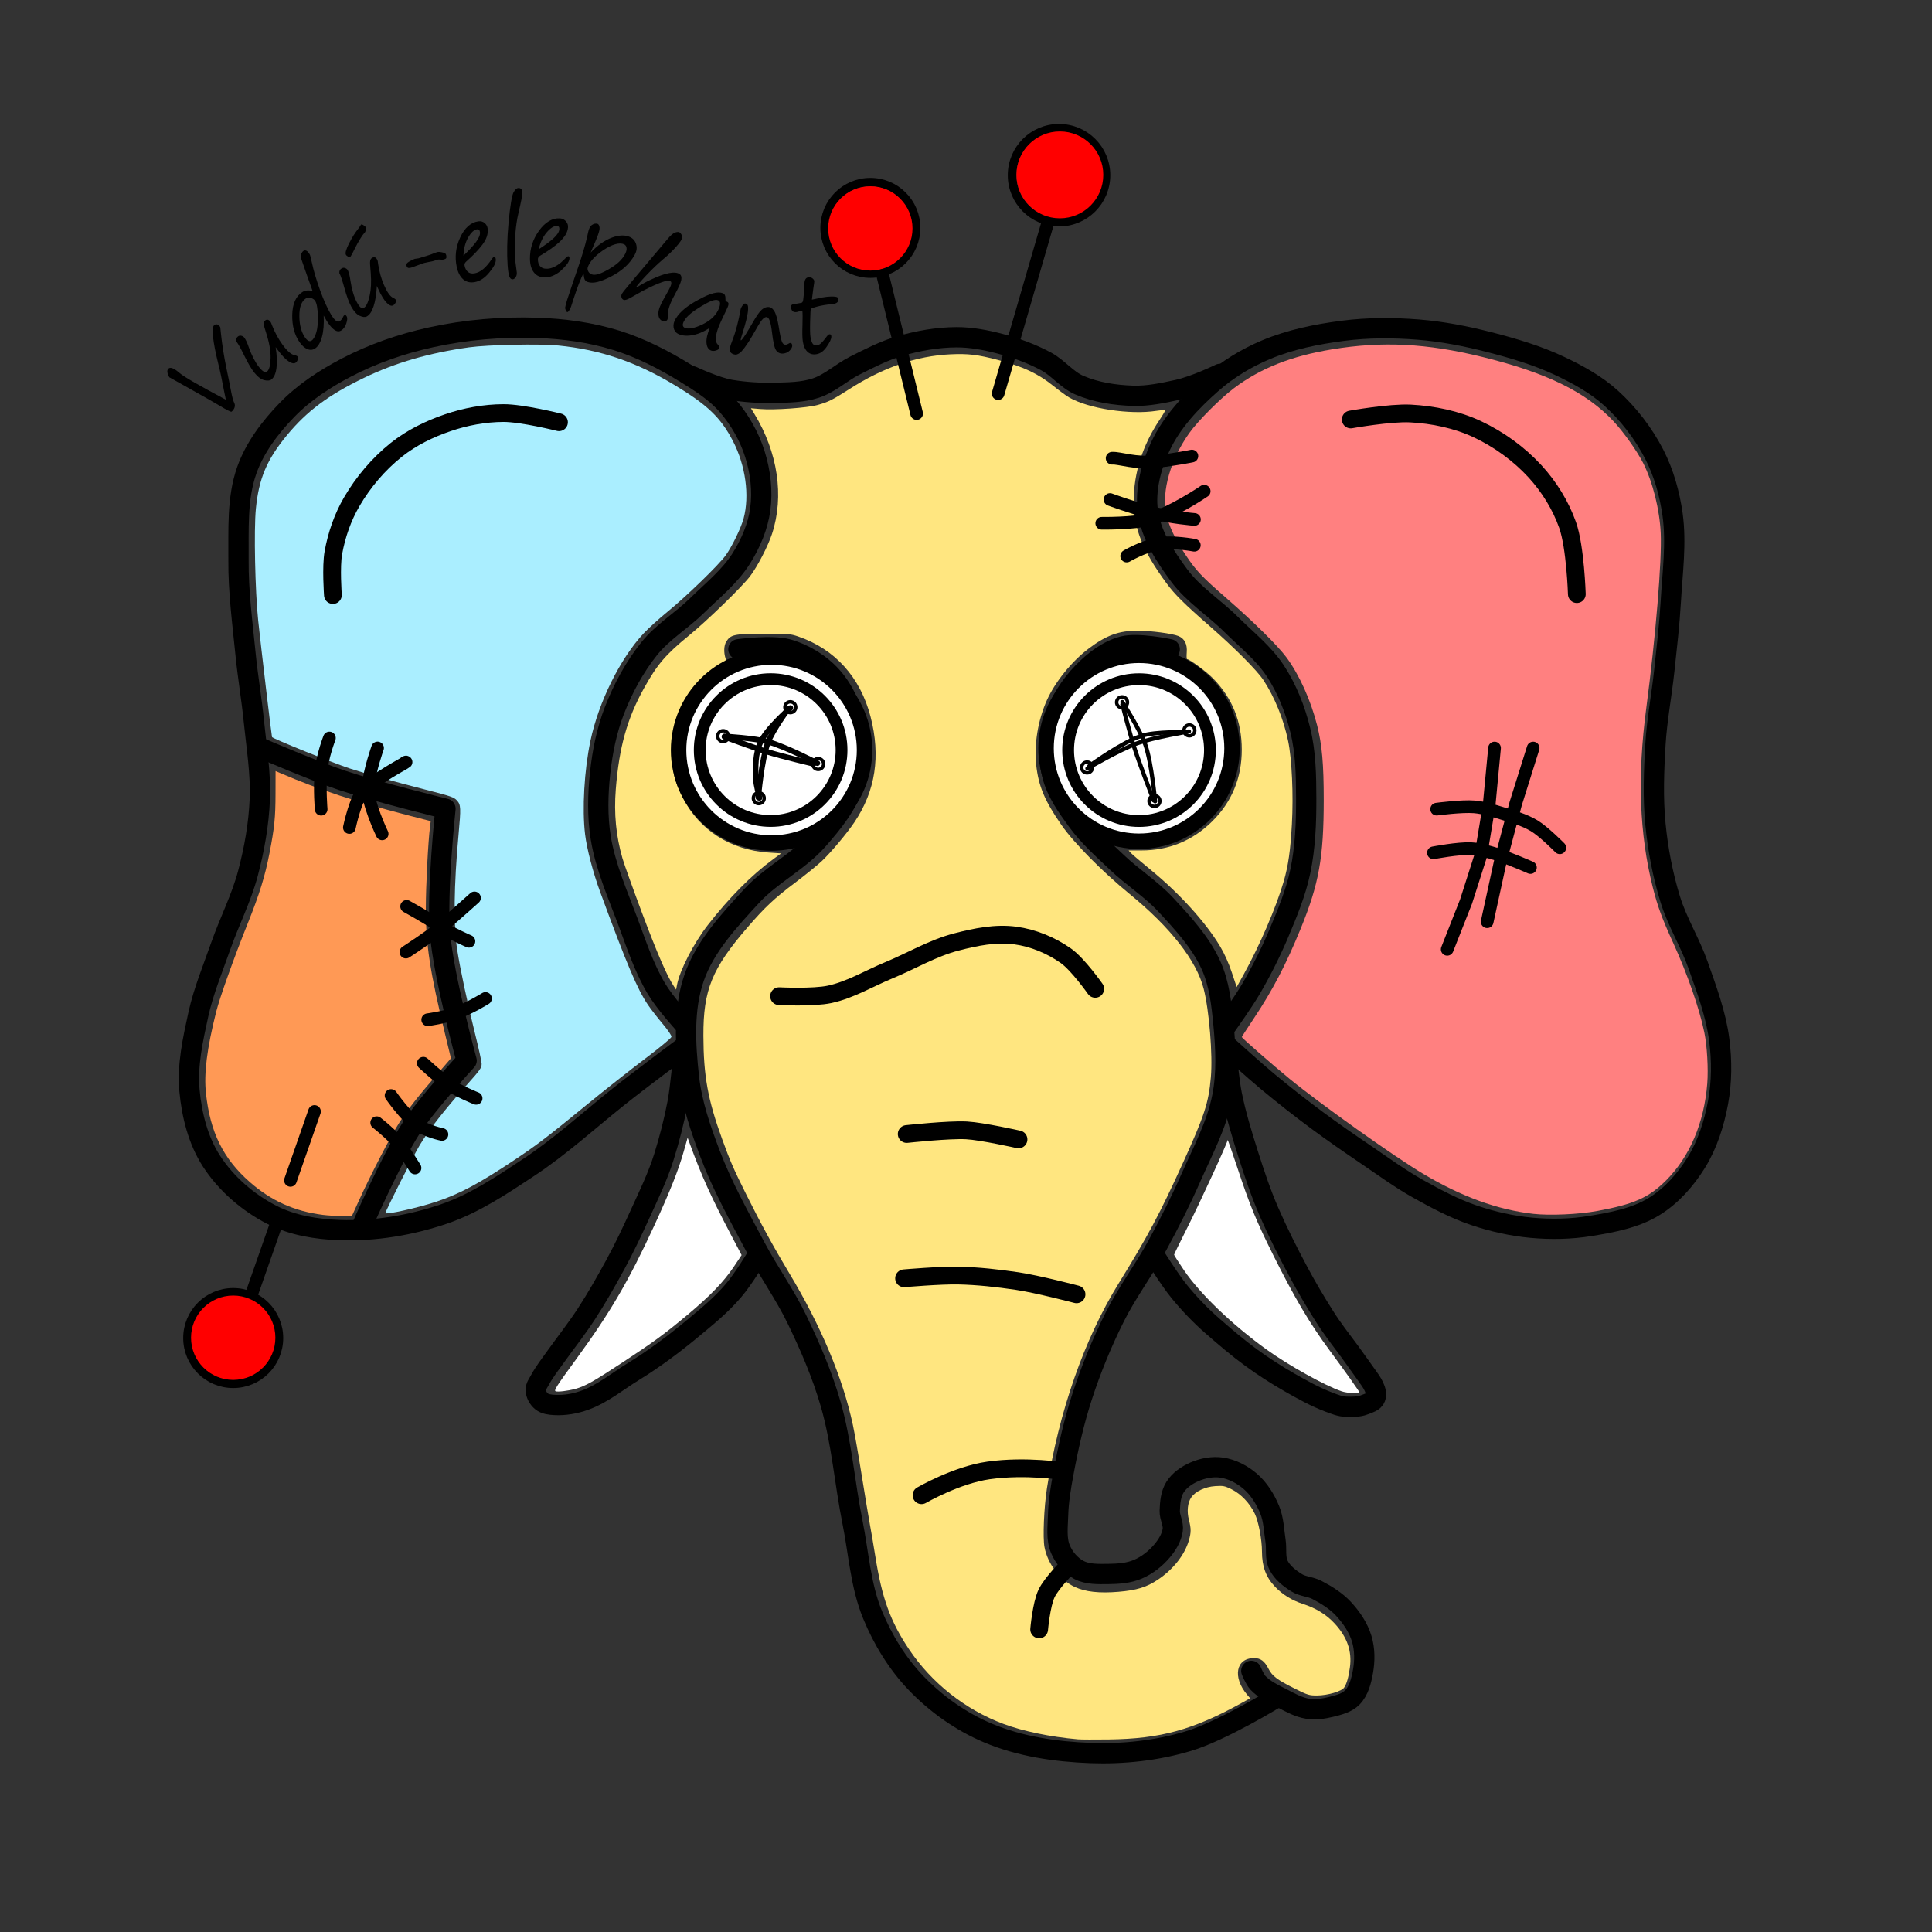 <?xml version="1.0" encoding="UTF-8" standalone="no"?>
<!-- Created with Inkscape (http://www.inkscape.org/) -->

<svg
   width="3in"
   height="3in"
   viewBox="0 0 76.2 76.2"
   version="1.1"
   id="svg5"
   inkscape:version="1.1.2 (b8e25be833, 2022-02-05)"
   sodipodi:docname="elephant_pre.svg"
   xmlns:inkscape="http://www.inkscape.org/namespaces/inkscape"
   xmlns:sodipodi="http://sodipodi.sourceforge.net/DTD/sodipodi-0.dtd"
   xmlns="http://www.w3.org/2000/svg"
   xmlns:svg="http://www.w3.org/2000/svg">
  <rect x="0" y="0" width="76.2" height="76.2" fill="#333333" stroke="none"/>
  <sodipodi:namedview
     id="namedview7"
     pagecolor="#ffffff"
     bordercolor="#666666"
     borderopacity="1.0"
     inkscape:pageshadow="2"
     inkscape:pageopacity="0.0"
     inkscape:pagecheckerboard="0"
     inkscape:document-units="mm"
     showgrid="false"
     units="in"
     inkscape:snap-nodes="false"
     inkscape:zoom="4"
     inkscape:cx="156.125"
     inkscape:cy="133.125"
     inkscape:window-width="2303"
     inkscape:window-height="1408"
     inkscape:window-x="1064"
     inkscape:window-y="0"
     inkscape:window-maximized="0"
     inkscape:current-layer="layer2" />
  <defs
     id="defs2">
    <inkscape:path-effect
       effect="bend_path"
       id="path-effect41338"
       is_visible="true"
       lpeversion="1"
       bendpath="m 44.916,9.839 c 4.979,-4.386 8.879,-6.544 14.351,-6.172 3.05,0.207 3.913,2.276 6.44,2.991 1.826,0.517 3.816,-0.126 4.502,-0.061"
       prop_scale="1"
       scale_y_rel="false"
       vertical="false"
       hide_knot="false"
       bendpath-nodetypes="cssc" />
    <clipPath
       clipPathUnits="userSpaceOnUse"
       id="clipPath838">
      <path
         d="M 0,1280 H 1024 V 0 H 0 Z"
         id="path836" />
    </clipPath>
    <clipPath
       clipPathUnits="userSpaceOnUse"
       id="clipPath846">
      <path
         d="M 38.45,1145.12 H 985.55 V 134.88 H 38.45 Z"
         id="path844" />
    </clipPath>
    <clipPath
       clipPathUnits="userSpaceOnUse"
       id="clipPath858">
      <path
         d="M 0,1280 H 1024 V 0 H 0 Z"
         id="path856" />
    </clipPath>
    <clipPath
       clipPathUnits="userSpaceOnUse"
       id="clipPath870">
      <path
         d="M 0,1280 H 1024 V 0 H 0 Z"
         id="path868" />
    </clipPath>
    <clipPath
       clipPathUnits="userSpaceOnUse"
       id="clipPath966">
      <path
         d="M 0,1280 H 1024 V 0 H 0 Z"
         id="path964" />
    </clipPath>
    <clipPath
       clipPathUnits="userSpaceOnUse"
       id="clipPath1018">
      <path
         d="M 0,1280 H 1024 V 0 H 0 Z"
         id="path1016" />
    </clipPath>
    <clipPath
       clipPathUnits="userSpaceOnUse"
       id="clipPath1118">
      <path
         d="M 0,1280 H 1024 V 0 H 0 Z"
         id="path1116" />
    </clipPath>
  </defs>
  <g
     id="layer2"
     inkscape:label="Layer 2"
     inkscape:groupmode="layer">
    <path
       style="fill:#ffe680;fill-opacity:1;fill-rule:evenodd;stroke:none;stroke-width:0.407;stroke-linecap:round;stroke-linejoin:round;stroke-miterlimit:4;stroke-dasharray:none;stroke-dashoffset:0"
       d="m 160.425,258.869 c -4.074,-0.353 -8.142,-1.195 -11.095,-2.298 -5.651,-2.11 -10.679,-6.089 -14.041,-11.109 -2.769,-4.134 -4.012,-7.56 -5.006,-13.797 -0.248,-1.556 -0.607,-3.664 -0.797,-4.685 -0.19,-1.021 -0.74,-4.322 -1.221,-7.336 -0.481,-3.014 -1.082,-6.435 -1.334,-7.601 -1.515,-7.004 -4.737,-14.685 -9.449,-22.528 -2.326,-3.871 -4.226,-7.351 -6.435,-11.783 -1.869,-3.751 -2.386,-4.939 -3.575,-8.213 -2.123,-5.849 -2.764,-9.387 -2.783,-15.371 -0.022,-6.818 1.272,-9.993 6.58,-16.141 2.579,-2.987 3.988,-4.311 6.998,-6.575 1.551,-1.167 3.37,-2.638 4.042,-3.27 1.35,-1.27 3.71,-4.081 4.857,-5.786 3.14,-4.666 3.93,-9.827 2.404,-15.708 -1.525,-5.877 -5.312,-10.072 -10.775,-11.937 -1.162,-0.396 -1.475,-0.422 -5.127,-0.412 -4.367,0.011 -4.921,0.128 -5.572,1.173 -0.362,0.581 -0.404,1.615 -0.102,2.53 0.094,0.285 -0.03,0.436 -0.64,0.779 -3.146,1.766 -5.816,5.236 -6.891,8.956 -0.342,1.184 -0.405,1.815 -0.405,4.054 0,3.124 0.314,4.495 1.6,6.985 2.462,4.767 7.079,7.711 12.688,8.089 l 1.915,0.129 -1.208,0.884 c -3.183,2.329 -6.565,5.737 -9.72,9.798 -2.099,2.701 -4.179,6.75 -4.578,8.91 l -0.125,0.677 -0.341,-0.501 c -0.976,-1.434 -2.472,-4.878 -4.709,-10.842 -1.367,-3.646 -2.687,-7.326 -2.933,-8.178 -0.966,-3.345 -1.286,-6.651 -0.997,-10.295 0.495,-6.251 1.684,-10.513 4.192,-15.026 1.973,-3.551 3.206,-4.997 6.687,-7.845 2.792,-2.284 7.922,-7.262 9.12,-8.85 1.1,-1.458 2.658,-4.471 3.258,-6.301 1.838,-5.604 0.864,-12.141 -2.669,-17.909 l -0.476,-0.776 1.395,0.119 c 2.072,0.176 6.972,-0.17 8.528,-0.603 1.591,-0.442 2.23,-0.761 4.7,-2.347 5.051,-3.242 10.034,-4.96 15.07,-5.194 2.637,-0.123 4.046,0.044 7.086,0.842 3.706,0.972 5.963,2.029 8.217,3.849 0.852,0.687 1.907,1.46 2.345,1.717 2.846,1.668 9.037,2.622 13.013,2.005 0.682,-0.106 1.275,-0.158 1.316,-0.117 0.042,0.042 -0.358,0.724 -0.888,1.516 -2.472,3.694 -3.804,7.879 -3.807,11.963 -0.003,4.151 1.287,7.406 4.87,12.286 1.228,1.673 2.652,3.086 6.439,6.391 3.679,3.211 7.038,6.584 7.982,8.016 1.679,2.546 3.008,5.818 3.687,9.076 0.563,2.699 0.804,8.015 0.562,12.377 -0.219,3.938 -0.535,6.16 -1.208,8.492 -1.111,3.845 -3.582,9.587 -6.002,13.942 l -1.007,1.814 -0.728,-2.179 c -0.472,-1.412 -1.081,-2.771 -1.731,-3.859 -2.124,-3.559 -6.036,-7.882 -10.262,-11.341 -1.482,-1.213 -2.845,-2.373 -3.031,-2.579 l -0.337,-0.374 h 1.949 c 4.035,0 7.563,-1.445 10.449,-4.281 2.961,-2.909 4.451,-6.501 4.449,-10.724 -0.003,-4.19 -1.404,-7.659 -4.287,-10.609 -0.974,-0.996 -3.476,-2.848 -3.85,-2.848 -0.075,0 -0.1,-0.457 -0.054,-1.016 0.099,-1.221 -0.32,-2.047 -1.234,-2.429 -0.896,-0.374 -4.128,-0.797 -6.091,-0.797 -2.779,0 -4.644,0.68 -7.252,2.646 -2.527,1.904 -4.98,4.926 -6.222,7.665 -1.327,2.927 -1.942,6.602 -1.612,9.636 0.346,3.178 1.255,5.35 3.752,8.957 1.841,2.66 6.064,6.937 10.146,10.275 6.107,4.995 9.973,9.942 11.035,14.12 0.824,3.243 1.358,9.822 1.068,13.159 -0.331,3.816 -0.94,5.679 -4.191,12.828 -3.427,7.536 -5.189,10.835 -9.548,17.883 -5.095,8.237 -8.894,19.096 -10.658,30.465 -0.443,2.853 -0.631,7.339 -0.367,8.75 0.465,2.486 2.297,4.903 4.497,5.933 1.572,0.736 3.659,0.968 6.518,0.726 2.722,-0.231 4.186,-0.681 5.862,-1.802 2.276,-1.522 3.976,-3.67 4.606,-5.817 0.351,-1.196 0.353,-1.784 0.013,-3.09 -0.326,-1.25 -0.194,-2.545 0.337,-3.322 0.628,-0.92 2.059,-1.597 3.576,-1.695 1.2,-0.077 1.403,-0.038 2.442,0.474 1.388,0.683 2.709,2.07 3.45,3.624 0.56,1.174 1.07,3.865 1.07,5.651 0,2.221 0.597,3.818 1.961,5.24 1.127,1.175 2.492,2.013 4.162,2.553 1.89,0.612 3.44,1.562 4.637,2.843 1.93,2.064 2.667,4.175 2.321,6.643 -0.206,1.467 -0.46,2.354 -0.843,2.944 -0.37,0.568 -2.45,1.18 -4.038,1.186 -1.18,0.005 -1.383,-0.057 -3.27,-0.997 -2.634,-1.312 -3.408,-1.891 -3.947,-2.956 -0.593,-1.169 -1.185,-1.61 -2.164,-1.61 -2.694,0 -3.233,2.828 -1.036,5.439 l 0.454,0.539 -1.107,0.615 c -7.338,4.078 -12.172,5.415 -19.934,5.516 -2.09,0.027 -4.159,0.018 -4.596,-0.02 z"
       id="path11495"
       transform="scale(0.265)"
       inkscape:label="yellow trunk" />
    <path
       style="fill:#aaeeff;fill-opacity:1;fill-rule:evenodd;stroke:none;stroke-width:0.407;stroke-linecap:round;stroke-linejoin:round;stroke-miterlimit:4;stroke-dasharray:none;stroke-dashoffset:0"
       d="m 57.364,180.54 c 0,-0.288 4.238,-8.676 5.11,-10.113 1.435,-2.366 3.627,-5.175 6.909,-8.854 2.129,-2.385 2.3,-2.628 2.3,-3.25 0,-0.314 -0.438,-2.316 -0.973,-4.45 -1.091,-4.348 -2.254,-9.819 -2.662,-12.518 -0.563,-3.729 -0.496,-9.523 0.197,-17.083 0.372,-4.052 0.352,-4.483 -0.23,-5.129 -0.44,-0.488 -0.878,-0.639 -4.64,-1.602 -4.758,-1.218 -8.886,-2.372 -11.314,-3.163 -2.48,-0.808 -11.519,-4.461 -11.577,-4.679 -0.088,-0.327 -1.667,-13.65 -2.055,-17.335 -0.464,-4.409 -0.653,-13.489 -0.347,-16.634 0.44,-4.505 1.624,-7.31 4.619,-10.944 2.973,-3.606 6.209,-6.014 11.523,-8.571 4.668,-2.246 9.674,-3.696 15.603,-4.518 2.833,-0.393 10.496,-0.548 13.283,-0.269 6.218,0.622 11.52,2.421 17.212,5.839 4.976,2.988 6.96,4.887 8.778,8.403 1.872,3.621 2.486,8.098 1.575,11.49 -0.379,1.41 -1.702,4.142 -2.651,5.471 -1.02,1.429 -5.829,6.094 -8.68,8.421 -1.261,1.029 -2.863,2.482 -3.56,3.228 -3.488,3.737 -6.695,10.219 -7.908,15.983 -0.92,4.371 -1.251,10.16 -0.796,13.919 0.262,2.168 1.187,5.701 2.245,8.574 3.98,10.811 5.529,14.469 7.12,16.812 0.415,0.611 1.382,1.857 2.149,2.77 0.857,1.019 1.374,1.785 1.34,1.985 -0.031,0.184 -1.782,1.63 -4.032,3.329 -2.188,1.652 -6.086,4.732 -8.662,6.844 -5.666,4.644 -7.309,5.901 -10.522,8.046 -5.424,3.622 -8.3,5.159 -11.86,6.338 -2.737,0.907 -7.494,1.959 -7.494,1.657 z"
       id="path13201"
       transform="scale(0.265)"
       inkscape:label="left blue ear" />
    <path
       style="fill:#ff8080;fill-opacity:1;fill-rule:evenodd;stroke:none;stroke-width:0.407;stroke-linecap:round;stroke-linejoin:round;stroke-miterlimit:4;stroke-dasharray:none;stroke-dashoffset:0"
       d="m 228.219,180.661 c -5.331,-0.602 -10.674,-2.545 -16.44,-5.978 -4.299,-2.56 -15.257,-10.357 -19.859,-14.13 -2.449,-2.008 -7.099,-6.071 -7.099,-6.203 0,-0.051 0.826,-1.33 1.836,-2.843 2.723,-4.079 4.769,-8 6.908,-13.238 2.748,-6.729 3.449,-10.626 3.452,-19.212 0.002,-5.335 -0.253,-8.219 -0.984,-11.102 -0.947,-3.739 -2.644,-7.505 -4.547,-10.088 -1.29,-1.752 -4.819,-5.236 -8.973,-8.858 -3.684,-3.212 -4.492,-4.07 -6.061,-6.426 -1.565,-2.35 -2.533,-4.406 -2.888,-6.133 -0.69,-3.356 0.676,-8.119 3.441,-11.995 1.294,-1.814 4.628,-5.163 6.65,-6.68 3.973,-2.981 8.517,-4.78 14.601,-5.78 7.491,-1.232 14.079,-0.9 22.362,1.129 9.575,2.345 15.457,5.232 19.54,9.592 1.488,1.589 3.515,4.448 4.408,6.218 1.426,2.825 2.449,6.922 2.606,10.439 0.183,4.094 -0.762,15.495 -2.159,26.069 -1.334,10.092 -1.017,18.72 0.979,26.631 0.715,2.834 1.373,4.626 3.033,8.26 2.128,4.658 3.896,9.743 4.639,13.344 0.406,1.964 0.604,5.407 0.435,7.565 -0.458,5.866 -2.619,10.947 -6.154,14.467 -2.549,2.538 -4.744,3.512 -10.179,4.518 -2.776,0.514 -7.098,0.71 -9.546,0.434 z"
       id="path13597"
       transform="scale(0.265)"
       inkscape:label="right pink ear" />
    <g
       id="g14098"
       inkscape:label="white tusks">
      <path
         style="fill:#ffffff;fill-opacity:1;fill-rule:evenodd;stroke:none;stroke-width:0.407;stroke-linecap:round;stroke-linejoin:round;stroke-miterlimit:4;stroke-dasharray:none;stroke-dashoffset:0"
         d="m 199.669,207.072 c -2.491,-0.848 -7.976,-3.906 -11.225,-6.259 -5.126,-3.712 -9.888,-8.294 -12.245,-11.782 -0.8,-1.184 -1.455,-2.212 -1.455,-2.284 0,-0.072 0.867,-1.847 1.927,-3.945 1.949,-3.86 6.017,-12.7 6.041,-13.128 0.007,-0.128 0.629,1.637 1.383,3.922 1.879,5.699 2.861,8.097 5.404,13.202 3.147,6.318 5.459,10.224 8.401,14.199 2.305,3.114 4.417,6.091 4.419,6.231 0.004,0.233 -1.825,0.126 -2.649,-0.155 z"
         id="path14018"
         transform="scale(0.265)" />
      <path
         style="fill:#ffffff;fill-opacity:1;fill-rule:evenodd;stroke:none;stroke-width:0.407;stroke-linecap:round;stroke-linejoin:round;stroke-miterlimit:4;stroke-dasharray:none;stroke-dashoffset:0"
         d="m 82.693,207.067 c -0.283,-0.115 0.148,-0.788 3.04,-4.746 5.096,-6.973 7.821,-11.638 11.672,-19.976 2.274,-4.923 3.556,-8.148 4.344,-10.925 l 0.592,-2.086 0.343,0.937 c 1.738,4.754 3.111,7.798 6.014,13.328 l 1.679,3.199 -1.161,1.736 c -1.486,2.223 -3.535,4.351 -6.861,7.13 -3.494,2.919 -5.058,4.064 -9.795,7.173 -4.309,2.828 -5.453,3.469 -6.92,3.873 -1.093,0.301 -2.625,0.487 -2.946,0.357 z"
         id="path14057"
         transform="scale(0.265)" />
    </g>
    <path
       style="fill:#ff9955;fill-opacity:1;fill-rule:evenodd;stroke:none;stroke-width:0.407;stroke-linecap:round;stroke-linejoin:round;stroke-miterlimit:4;stroke-dasharray:none;stroke-dashoffset:0"
       d="m 48.031,180.812 c -4.195,-0.526 -7.665,-2.085 -10.836,-4.868 -3.978,-3.492 -5.921,-7.424 -6.544,-13.251 -0.315,-2.947 0.147,-6.62 1.522,-12.098 0.533,-2.124 2.649,-8.049 4.702,-13.165 1.734,-4.323 2.569,-7.018 3.232,-10.435 0.739,-3.803 0.892,-5.315 0.899,-8.847 l 0.007,-3.387 0.619,0.265 c 5.989,2.568 11.248,4.3 19.502,6.424 l 2.973,0.765 -0.103,0.809 c -0.285,2.229 -0.626,8.833 -0.627,12.15 -0.002,5.416 0.609,9.418 2.851,18.667 l 0.889,3.669 -2.022,2.342 c -2.924,3.387 -4.275,5.11 -5.622,7.168 -1.229,1.879 -4.293,7.785 -6.093,11.747 l -1.024,2.254 -1.518,-0.023 c -0.835,-0.013 -2.098,-0.096 -2.807,-0.185 z"
       id="path11682"
       transform="scale(0.265)"
       inkscape:label="orange patch" />
    <g
       id="g12319"
       inkscape:label="outlines"
       transform="matrix(1.096,0,0,1.096,-14.945,-18.344)"
       style="display:inline;stroke-width:0.73;stroke-miterlimit:4;stroke-dasharray:none">
      <path
         style="fill:none;stroke:#000000;stroke-width:0.73;stroke-linecap:round;stroke-linejoin:miter;stroke-miterlimit:4;stroke-dasharray:none;stroke-opacity:1"
         d="m 40.208,40.102 c 0,0 1.214,-0.164 1.786,0 0.603,0.173 1.18,0.529 1.595,0.999 0.445,0.504 0.716,1.17 0.851,1.829 0.134,0.653 0.134,1.362 -0.064,1.999 -0.238,0.764 -0.77,1.418 -1.297,2.02 -0.692,0.791 -1.694,1.265 -2.403,2.041 -0.806,0.883 -1.672,1.804 -2.062,2.934 -0.389,1.126 -0.316,2.384 -0.187,3.568 0.103,0.952 0.424,1.873 0.762,2.769 0.44,1.165 1.054,2.259 1.637,3.36 0.467,0.881 1.055,1.696 1.488,2.594 0.475,0.982 0.909,1.992 1.212,3.041 0.401,1.387 0.504,2.844 0.788,4.259 0.224,1.114 0.289,2.281 0.722,3.332 0.371,0.902 0.897,1.764 1.573,2.466 0.724,0.752 1.611,1.38 2.573,1.786 1.157,0.489 2.444,0.677 3.7,0.723 1.177,0.043 2.38,-0.087 3.508,-0.425 1.223,-0.367 3.183,-1.57 3.183,-1.57"
         id="path1592"
         sodipodi:nodetypes="cssssssssssssssssssc" />
      <path
         style="fill:none;stroke:#000000;stroke-width:0.73;stroke-linecap:round;stroke-linejoin:miter;stroke-miterlimit:4;stroke-dasharray:none;stroke-opacity:1"
         d="m 55.73,40.102 c 0,0 -1.137,-0.248 -1.68,-0.106 -0.555,0.145 -1.046,0.524 -1.446,0.936 -0.457,0.47 -0.831,1.053 -1.021,1.68 -0.193,0.638 -0.236,1.349 -0.085,1.999 0.144,0.621 0.538,1.165 0.914,1.68 0.405,0.555 0.927,1.015 1.425,1.488 0.557,0.53 1.22,0.947 1.744,1.51 0.621,0.667 1.262,1.359 1.637,2.19 0.298,0.66 0.378,1.405 0.447,2.126 0.082,0.861 0.123,1.745 -0.043,2.594 -0.199,1.022 -0.707,1.96 -1.127,2.913 -0.366,0.833 -0.777,1.646 -1.212,2.445 -0.477,0.877 -1.085,1.68 -1.531,2.573 -0.459,0.918 -0.852,1.873 -1.169,2.849 -0.296,0.909 -0.507,1.846 -0.68,2.785 -0.092,0.499 -0.177,1.003 -0.191,1.51 -0.011,0.405 -0.072,0.839 0.085,1.212 0.128,0.306 0.367,0.588 0.659,0.744 0.315,0.169 0.705,0.152 1.063,0.149 0.359,-0.004 0.733,-0.029 1.063,-0.17 0.335,-0.143 0.637,-0.38 0.872,-0.659 0.18,-0.213 0.338,-0.469 0.383,-0.744 0.038,-0.233 -0.115,-0.465 -0.106,-0.702 0.01,-0.29 0.036,-0.605 0.191,-0.851 0.159,-0.252 0.428,-0.434 0.702,-0.553 0.303,-0.131 0.652,-0.197 0.978,-0.149 0.373,0.056 0.734,0.244 1.021,0.489 0.314,0.268 0.543,0.639 0.702,1.021 0.147,0.353 0.154,0.749 0.213,1.127 0.045,0.289 -0.024,0.61 0.106,0.872 0.136,0.274 0.399,0.477 0.659,0.638 0.217,0.134 0.496,0.137 0.723,0.255 0.347,0.18 0.69,0.394 0.957,0.68 0.288,0.31 0.538,0.679 0.659,1.084 0.112,0.374 0.111,0.785 0.043,1.169 -0.059,0.332 -0.148,0.694 -0.383,0.936 -0.194,0.2 -0.495,0.272 -0.765,0.34 -0.276,0.069 -0.57,0.108 -0.851,0.064 -0.317,-0.05 -0.608,-0.214 -0.893,-0.361 -0.314,-0.163 -0.652,-0.315 -0.893,-0.574 -0.11,-0.118 -0.234,-0.425 -0.234,-0.425"
         id="path1594"
         sodipodi:nodetypes="cssssssssssssssssssssssssssssssssssssssssc" />
      <path
         style="fill:none;stroke:#000000;stroke-width:0.73;stroke-linecap:round;stroke-linejoin:miter;stroke-miterlimit:4;stroke-dasharray:none;stroke-opacity:1"
         d="m 38.216,54.435 c 0,0 -1.517,1.125 -2.367,1.805 -1.056,0.846 -2.061,1.763 -3.189,2.509 -0.971,0.642 -1.959,1.306 -3.062,1.68 -1.195,0.405 -2.481,0.618 -3.742,0.574 -0.835,-0.029 -1.702,-0.17 -2.445,-0.553 -0.861,-0.443 -1.644,-1.12 -2.169,-1.935 -0.478,-0.743 -0.705,-1.651 -0.787,-2.53 -0.085,-0.916 0.122,-1.844 0.319,-2.743 0.186,-0.845 0.522,-1.65 0.808,-2.466 0.308,-0.878 0.74,-1.715 0.978,-2.615 0.229,-0.867 0.388,-1.761 0.425,-2.658 0.039,-0.937 -0.119,-1.873 -0.213,-2.807 -0.08,-0.803 -0.218,-1.6 -0.298,-2.403 -0.112,-1.132 -0.265,-2.265 -0.255,-3.402 0.009,-1.082 -0.063,-2.212 0.298,-3.232 0.29,-0.819 0.841,-1.545 1.446,-2.169 0.612,-0.631 1.368,-1.124 2.148,-1.531 0.954,-0.498 1.99,-0.854 3.041,-1.084 1.244,-0.273 2.533,-0.382 3.806,-0.34 0.961,0.032 1.931,0.163 2.849,0.447 0.885,0.273 1.72,0.706 2.509,1.191 0.542,0.333 1.094,0.687 1.51,1.169 0.435,0.505 0.779,1.108 0.978,1.744 0.198,0.632 0.281,1.321 0.191,1.977 -0.085,0.625 -0.345,1.231 -0.68,1.765 -0.413,0.658 -1.04,1.157 -1.595,1.701 -0.552,0.541 -1.24,0.949 -1.722,1.552 -0.533,0.667 -0.947,1.436 -1.255,2.233 -0.275,0.712 -0.428,1.474 -0.51,2.233 -0.084,0.775 -0.104,1.569 0.021,2.339 0.17,1.044 0.608,2.028 0.978,3.019 0.304,0.815 0.577,1.654 1.021,2.403 0.309,0.521 0.975,1.249 0.975,1.249"
         id="path1596"
         sodipodi:nodetypes="cssssssssssssssssssssssssssssssssc" />
      <path
         style="fill:none;stroke:#000000;stroke-width:0.73;stroke-linecap:round;stroke-linejoin:miter;stroke-miterlimit:4;stroke-dasharray:none;stroke-opacity:1"
         d="m 40.848,61.994 c 0,0 -0.45,0.754 -0.81,1.178 -0.451,0.531 -0.934,0.919 -1.47,1.366 -0.659,0.549 -1.393,1.099 -2.124,1.547 -0.582,0.357 -1.122,0.811 -1.765,1.042 -0.344,0.124 -0.719,0.19 -1.084,0.17 -0.161,-0.009 -0.342,-0.026 -0.468,-0.128 -0.119,-0.095 -0.205,-0.252 -0.213,-0.404 -0.006,-0.13 0.087,-0.247 0.149,-0.361 0.162,-0.301 0.375,-0.573 0.574,-0.851 0.375,-0.522 0.759,-1.008 1.109,-1.546 0.37,-0.569 0.713,-1.175 1.038,-1.771 0.32,-0.588 0.604,-1.193 0.882,-1.802 0.31,-0.682 0.639,-1.352 0.862,-2.067 0.198,-0.635 0.365,-1.281 0.489,-1.935 0.114,-0.604 0.199,-1.677 0.199,-1.677"
         id="path1598"
         sodipodi:nodetypes="cssssssssssssssc" />
      <path
         style="fill:none;stroke:#000000;stroke-width:0.73;stroke-linecap:round;stroke-linejoin:miter;stroke-miterlimit:4;stroke-dasharray:none;stroke-opacity:1"
         d="m 55.156,61.875 c 0,0 0.566,0.912 0.919,1.343 0.355,0.435 0.763,0.861 1.186,1.23 0.455,0.397 0.915,0.792 1.403,1.148 0.443,0.323 0.906,0.621 1.382,0.893 0.454,0.259 0.914,0.516 1.403,0.702 0.206,0.078 0.418,0.165 0.638,0.17 0.203,0.005 0.453,0.009 0.64,-0.067 0.147,-0.06 0.349,-0.106 0.404,-0.255 0.093,-0.25 -0.144,-0.58 -0.302,-0.796 -0.205,-0.28 -0.407,-0.579 -0.615,-0.859 -0.312,-0.42 -0.635,-0.833 -0.914,-1.276 -0.329,-0.52 -0.648,-1.058 -0.938,-1.601 -0.379,-0.71 -0.739,-1.424 -1.061,-2.163 -0.292,-0.67 -0.523,-1.366 -0.744,-2.062 -0.227,-0.715 -0.447,-1.434 -0.595,-2.169 -0.086,-0.427 -0.17,-1.297 -0.17,-1.297"
         id="path1600"
         sodipodi:nodetypes="csssssssssssssssc" />
      <path
         style="fill:none;stroke:#000000;stroke-width:0.73;stroke-linecap:round;stroke-linejoin:miter;stroke-miterlimit:4;stroke-dasharray:none;stroke-opacity:1"
         d="m 57.814,54.39 c 0,0 0.938,0.85 1.425,1.255 0.582,0.484 1.178,0.952 1.786,1.403 0.584,0.434 1.184,0.846 1.786,1.255 0.61,0.414 1.207,0.851 1.85,1.212 0.65,0.364 1.315,0.717 2.02,0.957 0.666,0.226 1.362,0.382 2.062,0.447 0.706,0.065 1.427,0.051 2.126,-0.064 0.79,-0.13 1.615,-0.282 2.296,-0.702 0.619,-0.381 1.126,-0.956 1.51,-1.573 0.406,-0.653 0.646,-1.413 0.787,-2.169 0.137,-0.739 0.139,-1.509 0.043,-2.254 -0.12,-0.928 -0.455,-1.818 -0.765,-2.7 -0.284,-0.806 -0.749,-1.543 -0.999,-2.36 -0.269,-0.877 -0.443,-1.787 -0.532,-2.7 -0.093,-0.952 -0.057,-1.915 0,-2.87 0.053,-0.891 0.224,-1.771 0.319,-2.658 0.089,-0.828 0.186,-1.656 0.234,-2.488 0.059,-1.04 0.206,-2.093 0.064,-3.126 C 73.721,34.505 73.511,33.757 73.166,33.085 72.777,32.33 72.242,31.636 71.613,31.065 71.081,30.581 70.435,30.226 69.785,29.917 68.967,29.528 68.089,29.27 67.212,29.045 66.382,28.833 65.535,28.667 64.682,28.599 c -0.904,-0.072 -1.822,-0.074 -2.722,0.043 -0.941,0.122 -1.889,0.313 -2.764,0.68 -0.707,0.297 -1.38,0.705 -1.956,1.212 -0.734,0.646 -1.437,1.389 -1.85,2.275 -0.335,0.72 -0.552,1.552 -0.447,2.339 0.114,0.845 0.621,1.61 1.127,2.296 0.509,0.69 1.264,1.16 1.871,1.765 0.547,0.545 1.173,1.033 1.595,1.68 0.42,0.644 0.709,1.38 0.893,2.126 0.198,0.801 0.211,1.641 0.213,2.466 0.002,0.875 -0.033,1.759 -0.213,2.615 -0.16,0.763 -0.463,1.492 -0.765,2.211 -0.289,0.687 -0.625,1.354 -0.999,1.999 -0.269,0.464 -0.893,1.34 -0.893,1.34"
         id="path1602"
         sodipodi:nodetypes="cssssssssssssssssssssssssssssssssssssc" />
      <path
         style="fill:none;stroke:#000000;stroke-width:0.73;stroke-linecap:round;stroke-linejoin:miter;stroke-miterlimit:4;stroke-dasharray:none;stroke-opacity:1"
         d="m 57.537,30.193 c 0,0 -0.887,0.434 -1.531,0.574 -0.524,0.114 -1.059,0.229 -1.595,0.213 -0.657,-0.021 -1.331,-0.122 -1.935,-0.383 -0.448,-0.193 -0.761,-0.619 -1.191,-0.851 -0.522,-0.281 -1.086,-0.487 -1.659,-0.638 -0.513,-0.135 -1.043,-0.236 -1.573,-0.234 -0.689,0.003 -1.38,0.127 -2.041,0.319 -0.564,0.164 -1.091,0.438 -1.616,0.702 -0.482,0.243 -0.891,0.639 -1.403,0.808 -0.474,0.156 -0.989,0.159 -1.488,0.17 -0.526,0.012 -1.055,-0.021 -1.573,-0.106 -0.521,-0.086 -1.382,-0.489 -1.382,-0.489"
         id="path1604"
         sodipodi:nodetypes="csssssssssssc" />
    </g>
    <g
       id="g6044"
       inkscape:label="left eye outline"
       transform="matrix(1.096,0,0,1.096,-14.552,-18.119)"
       style="display:inline">
      <circle
         style="display:inline;fill:#ffffff;fill-opacity:1;fill-rule:evenodd;stroke:none;stroke-width:0.556;stroke-linecap:round;stroke-linejoin:round;stroke-miterlimit:4;stroke-dasharray:none"
         id="circle3938"
         cx="41.043"
         cy="43.524"
         r="3.346"
         inkscape:label="left white" />
      <circle
         style="fill:none;fill-rule:evenodd;stroke:#000000;stroke-width:0.556;stroke-linecap:round;stroke-linejoin:round;stroke-miterlimit:4;stroke-dasharray:none"
         id="path5786"
         cx="41.043"
         cy="43.524"
         r="3.346" />
      <circle
         style="fill:none;fill-rule:evenodd;stroke:#000000;stroke-width:0.424;stroke-linecap:round;stroke-linejoin:round;stroke-miterlimit:4;stroke-dasharray:none"
         id="path5786-4"
         cx="41.01"
         cy="43.524"
         r="2.552" />
    </g>
    <g
       id="g27343"
       inkscape:label="left eye holes">
      <ellipse
         style="fill:#ffffff;fill-opacity:1;fill-rule:evenodd;stroke:#000000;stroke-width:0.135;stroke-linecap:round;stroke-linejoin:round;stroke-miterlimit:4;stroke-dasharray:none;stroke-dashoffset:0;stroke-opacity:1"
         id="path24300-0-57-6"
         cx="32.271"
         cy="30.134"
         rx="0.214"
         ry="0.214" />
      <ellipse
         style="fill:#ffffff;fill-opacity:1;fill-rule:evenodd;stroke:#000000;stroke-width:0.135;stroke-linecap:round;stroke-linejoin:round;stroke-miterlimit:4;stroke-dasharray:none;stroke-dashoffset:0;stroke-opacity:1"
         id="path24300-0-57-5"
         cx="29.927"
         cy="31.481"
         rx="0.214"
         ry="0.214" />
      <ellipse
         style="fill:#ffffff;fill-opacity:1;fill-rule:evenodd;stroke:#000000;stroke-width:0.135;stroke-linecap:round;stroke-linejoin:round;stroke-miterlimit:4;stroke-dasharray:none;stroke-dashoffset:0;stroke-opacity:1"
         id="path24300-0-57-27"
         cx="28.521"
         cy="29.034"
         rx="0.214"
         ry="0.214" />
      <ellipse
         style="fill:#ffffff;fill-opacity:1;fill-rule:evenodd;stroke:#000000;stroke-width:0.135;stroke-linecap:round;stroke-linejoin:round;stroke-miterlimit:4;stroke-dasharray:none;stroke-dashoffset:0;stroke-opacity:1"
         id="path24300-0-57-9"
         cx="31.171"
         cy="27.893"
         rx="0.214"
         ry="0.214" />
    </g>
    <g
       id="g24270"
       inkscape:label="left eye stitches"
       transform="matrix(0.696,0.201,-0.201,0.696,13.732,12.73)">
      <path
         style="fill:none;stroke:#000000;stroke-width:0.3;stroke-linecap:round;stroke-linejoin:miter;stroke-miterlimit:4;stroke-dasharray:none;stroke-opacity:1"
         d="m 28.952,13.47 c 0,0 -0.936,1.443 -1.052,2.268 -0.091,0.649 0.102,1.318 0.304,1.941 0.111,0.341 0.491,0.959 0.491,0.959"
         id="path21758"
         sodipodi:nodetypes="cssc" />
      <path
         style="fill:none;stroke:#000000;stroke-width:0.3;stroke-linecap:round;stroke-linejoin:miter;stroke-miterlimit:4;stroke-dasharray:none;stroke-opacity:1"
         d="m 31.197,15.949 c 0,0 -1.91,-0.387 -2.876,-0.374 -0.805,0.011 -2.385,0.374 -2.385,0.374"
         id="path21760"
         sodipodi:nodetypes="csc" />
      <path
         style="fill:none;stroke:#000000;stroke-width:0.3;stroke-linecap:round;stroke-linejoin:miter;stroke-miterlimit:4;stroke-dasharray:none;stroke-opacity:1"
         d="m 25.935,15.973 c 0,0 1.651,0.128 2.479,0.14 0.866,0.013 2.596,-0.07 2.596,-0.07"
         id="path21762"
         sodipodi:nodetypes="csc" />
      <path
         style="fill:none;stroke:#000000;stroke-width:0.3;stroke-linecap:round;stroke-linejoin:miter;stroke-miterlimit:4;stroke-dasharray:none;stroke-opacity:1"
         d="m 28.858,13.517 c 0,0 -0.506,1.381 -0.561,2.105 -0.077,1.009 0.327,3.017 0.327,3.017"
         id="path21764"
         sodipodi:nodetypes="csc"
         inkscape:label="path21764" />
    </g>
    <g
       id="g6040"
       inkscape:label="right eye outline"
       transform="matrix(1.096,0,0,1.096,-15.319,-18.298)">
      <circle
         style="fill:#ffffff;fill-opacity:1;fill-rule:evenodd;stroke:none;stroke-width:0.556;stroke-linecap:round;stroke-linejoin:round;stroke-miterlimit:4;stroke-dasharray:none"
         id="circle3995"
         cx="54.967"
         cy="43.623"
         r="3.346"
         inkscape:label="right white" />
      <circle
         style="fill:none;fill-rule:evenodd;stroke:#000000;stroke-width:0.556;stroke-linecap:round;stroke-linejoin:round;stroke-miterlimit:4;stroke-dasharray:none"
         id="path5786-8"
         cx="54.967"
         cy="43.623"
         r="3.346" />
      <circle
         style="fill:none;fill-rule:evenodd;stroke:#000000;stroke-width:0.424;stroke-linecap:round;stroke-linejoin:round;stroke-miterlimit:4;stroke-dasharray:none"
         id="path5786-4-9"
         cx="54.967"
         cy="43.689"
         r="2.552" />
    </g>
    <g
       id="g27337"
       inkscape:label="right eye button holes">
      <ellipse
         style="fill:#ffffff;fill-opacity:1;fill-rule:evenodd;stroke:#000000;stroke-width:0.135;stroke-linecap:round;stroke-linejoin:round;stroke-miterlimit:4;stroke-dasharray:none;stroke-dashoffset:0;stroke-opacity:1"
         id="path24300-0-57-2"
         cx="42.875"
         cy="30.27"
         rx="0.214"
         ry="0.214" />
      <ellipse
         style="fill:#ffffff;fill-opacity:1;fill-rule:evenodd;stroke:#000000;stroke-width:0.135;stroke-linecap:round;stroke-linejoin:round;stroke-miterlimit:4;stroke-dasharray:none;stroke-dashoffset:0;stroke-opacity:1"
         id="path24300-0-57-8"
         cx="45.533"
         cy="31.593"
         rx="0.214"
         ry="0.214" />
      <ellipse
         style="fill:#ffffff;fill-opacity:1;fill-rule:evenodd;stroke:#000000;stroke-width:0.135;stroke-linecap:round;stroke-linejoin:round;stroke-miterlimit:4;stroke-dasharray:none;stroke-dashoffset:0;stroke-opacity:1"
         id="path24300-0-57-4"
         cx="46.91"
         cy="28.807"
         rx="0.214"
         ry="0.214" />
      <ellipse
         style="display:inline;fill:#ffffff;fill-opacity:1;fill-rule:evenodd;stroke:#000000;stroke-width:0.135;stroke-linecap:round;stroke-linejoin:round;stroke-miterlimit:4;stroke-dasharray:none;stroke-dashoffset:0;stroke-opacity:1"
         id="path24300-0-57"
         cx="44.255"
         cy="27.699"
         rx="0.214"
         ry="0.214" />
    </g>
    <g
       id="g24276"
       inkscape:label="right eye stitches"
       transform="matrix(0.533,0.112,-0.112,0.533,22.55,16.113)">
      <path
         style="fill:none;stroke:#000000;stroke-width:0.3;stroke-linecap:round;stroke-linejoin:miter;stroke-miterlimit:4;stroke-dasharray:none;stroke-opacity:1"
         d="m 43.392,12.601 c 0,0 1.676,1.698 2.282,2.712 0.706,1.181 1.521,3.836 1.521,3.836"
         id="path20960"
         sodipodi:nodetypes="csc" />
      <path
         style="fill:none;stroke:#000000;stroke-width:0.3;stroke-linecap:round;stroke-linejoin:miter;stroke-miterlimit:4;stroke-dasharray:none;stroke-opacity:1"
         d="m 48.551,13.692 c 0,0 -2.411,0.943 -3.506,1.621 -1.141,0.705 -3.142,2.514 -3.142,2.514"
         id="path20962"
         sodipodi:nodetypes="csc" />
      <path
         style="fill:none;stroke:#000000;stroke-width:0.3;stroke-linecap:round;stroke-linejoin:miter;stroke-miterlimit:4;stroke-dasharray:none;stroke-opacity:1"
         d="m 48.452,13.725 c -0.132,0.099 -2.234,0.44 -3.208,0.992 -1.263,0.716 -3.241,2.91 -3.241,2.91"
         id="path21206"
         sodipodi:nodetypes="csc" />
      <path
         style="fill:none;stroke:#000000;stroke-width:0.3;stroke-linecap:round;stroke-linejoin:miter;stroke-miterlimit:4;stroke-dasharray:none;stroke-opacity:1"
         d="m 43.428,12.769 c 0,0 0.944,1.923 1.473,2.853 0.677,1.19 2.175,3.485 2.175,3.485"
         id="path21756"
         sodipodi:nodetypes="csc" />
    </g>
    <path
       style="fill:none;stroke:#000000;stroke-width:0.8;stroke-linecap:butt;stroke-linejoin:round;stroke-miterlimit:4;stroke-dasharray:none;stroke-opacity:1"
       d="m 10.284,29.504 c 0,0 2.105,0.905 3.19,1.269 1.343,0.45 4.096,1.124 4.096,1.124 0,0 -0.349,3.266 -0.217,4.894 0.138,1.71 1.051,5.039 1.051,5.039 0,0 -1.553,1.689 -2.175,2.646 -0.824,1.269 -2.03,4.06 -2.03,4.06"
       id="path6079"
       sodipodi:nodetypes="cscscsc"
       inkscape:label="patch outline" />
    <g
       id="g3614"
       inkscape:label="pin outline">
      <circle
         style="display:inline;fill:none;fill-rule:evenodd;stroke:#000000;stroke-width:0.343;stroke-linecap:round;stroke-linejoin:round;stroke-miterlimit:4;stroke-dasharray:none;stroke-dashoffset:0"
         id="path15850"
         cx="41.769"
         cy="6.91"
         r="1.85" />
      <circle
         style="display:inline;fill:none;fill-rule:evenodd;stroke:#000000;stroke-width:0.334;stroke-linecap:round;stroke-linejoin:round;stroke-miterlimit:4;stroke-dasharray:none;stroke-dashoffset:0"
         id="path15850-9"
         cx="34.328"
         cy="8.988"
         r="1.805" />
      <circle
         style="fill:none;fill-rule:evenodd;stroke:#000000;stroke-width:0.334;stroke-linecap:round;stroke-linejoin:round;stroke-miterlimit:4;stroke-dasharray:none;stroke-dashoffset:0"
         id="path15850-7"
         cx="9.198"
         cy="52.774"
         r="1.805" />
    </g>
    <g
       id="g3609"
       inkscape:label="pin red fill">
      <circle
         style="display:inline;fill:#ff0000;fill-opacity:1;fill-rule:evenodd;stroke:none;stroke-width:0.317;stroke-linecap:round;stroke-linejoin:round;stroke-miterlimit:4;stroke-dasharray:0.317, 0.317;stroke-dashoffset:0"
         id="path15850-2"
         cx="41.802"
         cy="6.897"
         r="1.713"
         inkscape:label="path15850-2" />
      <circle
         style="display:inline;fill:#ff0000;fill-opacity:1;fill-rule:evenodd;stroke:none;stroke-width:0.308;stroke-linecap:round;stroke-linejoin:round;stroke-miterlimit:4;stroke-dasharray:0.308, 0.308;stroke-dashoffset:0"
         id="path15850-2-8"
         cx="34.327"
         cy="9.009"
         r="1.663" />
      <circle
         style="display:inline;fill:#ff0000;fill-opacity:1;fill-rule:evenodd;stroke:none;stroke-width:0.308;stroke-linecap:round;stroke-linejoin:round;stroke-miterlimit:4;stroke-dasharray:0.308, 0.308;stroke-dashoffset:0"
         id="path15850-2-82"
         cx="9.198"
         cy="52.761"
         r="1.663" />
    </g>
    <g
       id="g3936"
       inkscape:label="pin sticks"
       style="display:inline;stroke-width:0.5;stroke-miterlimit:4;stroke-dasharray:none">
      <path
         style="fill:none;stroke:#000000;stroke-width:0.5;stroke-linecap:round;stroke-linejoin:miter;stroke-miterlimit:4;stroke-dasharray:none;stroke-opacity:1"
         d="M 41.3,8.871 39.368,15.524"
         id="path16225"
         sodipodi:nodetypes="cc" />
      <path
         style="fill:none;stroke:#000000;stroke-width:0.5;stroke-linecap:round;stroke-linejoin:miter;stroke-miterlimit:4;stroke-dasharray:none;stroke-opacity:1"
         d="m 34.818,10.866 1.335,5.445"
         id="path16227"
         sodipodi:nodetypes="cc" />
      <path
         style="fill:none;stroke:#000000;stroke-width:0.5;stroke-linecap:round;stroke-linejoin:miter;stroke-miterlimit:4;stroke-dasharray:none;stroke-opacity:1"
         d="M 9.948,50.976 10.994,47.99"
         id="path16229"
         sodipodi:nodetypes="cc" />
      <path
         style="fill:none;stroke:#000000;stroke-width:0.5;stroke-linecap:round;stroke-linejoin:miter;stroke-miterlimit:4;stroke-dasharray:none;stroke-opacity:1"
         d="M 11.456,46.555 12.404,43.838"
         id="path16229-8"
         sodipodi:nodetypes="cc" />
    </g>
    <g
       id="g15712"
       inkscape:label="stitches"
       transform="matrix(1.096,0,0,1.096,-14.945,-18.344)"
       style="display:inline;stroke-width:0.456;stroke-miterlimit:4;stroke-dasharray:none">
      <path
         style="fill:none;stroke:#000000;stroke-width:0.456;stroke-linecap:round;stroke-linejoin:round;stroke-miterlimit:4;stroke-dasharray:none;stroke-opacity:1"
         d="m 25.49,43.295 c 0,0 -0.258,0.665 -0.305,1.221 -0.053,0.638 0.008,1.342 0.008,1.342"
         id="path13569"
         sodipodi:nodetypes="csc" />
      <path
         style="fill:none;stroke:#000000;stroke-width:0.456;stroke-linecap:round;stroke-linejoin:round;stroke-miterlimit:4;stroke-dasharray:none;stroke-opacity:1"
         d="m 27.223,43.654 c 0,0 -0.284,0.787 -0.341,1.384 -0.052,0.55 0.506,1.707 0.506,1.707"
         id="path13571"
         sodipodi:nodetypes="csc" />
      <path
         style="fill:none;stroke:#000000;stroke-width:0.456;stroke-linecap:round;stroke-linejoin:round;stroke-miterlimit:4;stroke-dasharray:none;stroke-opacity:1"
         d="m 30.711,49.05 c 0,0 -0.64,0.575 -1.144,1.006 -0.411,0.352 -1.323,0.943 -1.323,0.943"
         id="path13573"
         sodipodi:nodetypes="csc" />
      <path
         style="fill:none;stroke:#000000;stroke-width:0.456;stroke-linecap:round;stroke-linejoin:round;stroke-miterlimit:4;stroke-dasharray:none;stroke-opacity:1"
         d="m 28.269,49.355 c 0,0 0.634,0.345 1.15,0.684 0.451,0.297 1.092,0.572 1.092,0.572"
         id="path13575"
         sodipodi:nodetypes="csc" />
      <path
         style="fill:none;stroke:#000000;stroke-width:0.456;stroke-linecap:round;stroke-linejoin:round;stroke-miterlimit:4;stroke-dasharray:none;stroke-opacity:1"
         d="m 31.107,52.668 c 0,0 -0.553,0.345 -1.06,0.53 -0.432,0.157 -1.019,0.235 -1.019,0.235"
         id="path13577"
         sodipodi:nodetypes="csc" />
      <path
         style="fill:none;stroke:#000000;stroke-width:0.456;stroke-linecap:round;stroke-linejoin:round;stroke-miterlimit:4;stroke-dasharray:none;stroke-opacity:1"
         d="m 30.77,56.262 c 0,0 -0.615,-0.243 -0.988,-0.501 -0.351,-0.242 -0.912,-0.763 -0.912,-0.763"
         id="path13579"
         sodipodi:nodetypes="csc" />
      <path
         style="fill:none;stroke:#000000;stroke-width:0.456;stroke-linecap:round;stroke-linejoin:round;stroke-miterlimit:4;stroke-dasharray:none;stroke-opacity:1"
         d="m 29.54,57.561 c 0,0 -0.54,-0.107 -0.899,-0.361 -0.406,-0.288 -0.932,-1.04 -0.932,-1.04"
         id="path13581"
         sodipodi:nodetypes="csc" />
      <path
         style="fill:none;stroke:#000000;stroke-width:0.456;stroke-linecap:round;stroke-linejoin:round;stroke-miterlimit:4;stroke-dasharray:none;stroke-opacity:1"
         d="m 27.192,57.139 c 0,0 0.639,0.491 0.904,0.89 0.191,0.288 0.475,0.739 0.475,0.739"
         id="path13583"
         sodipodi:nodetypes="csc" />
      <path
         style="fill:none;stroke:#000000;stroke-width:0.456;stroke-linecap:round;stroke-linejoin:round;stroke-miterlimit:4;stroke-dasharray:none;stroke-opacity:1"
         d="m 26.209,46.516 c 0,0 0.237,-1.145 0.563,-1.401 0.756,-0.593 1.669,-1.032 1.443,-0.945"
         id="path13587"
         sodipodi:nodetypes="csc" />
      <path
         style="fill:none;stroke:#000000;stroke-width:0.456;stroke-linecap:round;stroke-linejoin:round;stroke-miterlimit:4;stroke-dasharray:none;stroke-opacity:1"
         d="m 53.657,33.227 c 0.281,-0.017 0.825,0.21 1.624,0.117 0.713,-0.083 1.247,-0.195 1.247,-0.195"
         id="path14064"
         sodipodi:nodetypes="csc" />
      <path
         style="fill:none;stroke:#000000;stroke-width:0.456;stroke-linecap:round;stroke-linejoin:round;stroke-miterlimit:4;stroke-dasharray:none;stroke-opacity:1"
         d="m 53.284,35.567 c 0,0 1.144,0.016 1.706,-0.14 0.818,-0.226 1.98,-1.014 1.98,-1.014"
         id="path14066"
         sodipodi:nodetypes="csc" />
      <path
         style="fill:none;stroke:#000000;stroke-width:0.456;stroke-linecap:round;stroke-linejoin:round;stroke-miterlimit:4;stroke-dasharray:none;stroke-opacity:1"
         d="m 53.581,34.713 c 0,0 0.796,0.292 1.434,0.455 0.785,0.2 1.604,0.261 1.604,0.261"
         id="path14068"
         sodipodi:nodetypes="csc" />
      <path
         style="fill:none;stroke:#000000;stroke-width:0.456;stroke-linecap:round;stroke-linejoin:round;stroke-miterlimit:4;stroke-dasharray:none;stroke-opacity:1"
         d="m 56.615,36.358 c 0,0 -0.797,-0.152 -1.31,-0.055 -0.537,0.102 -1.124,0.444 -1.124,0.444"
         id="path15050"
         sodipodi:nodetypes="csc" />
    </g>
    <g
       id="g12303"
       inkscape:label="hashtag"
       transform="matrix(1.096,0,0,1.096,-14.945,-18.344)"
       style="display:inline;stroke-width:0.456;stroke-miterlimit:4;stroke-dasharray:none">
      <path
         style="fill:none;stroke:#000000;stroke-width:0.456;stroke-linecap:round;stroke-linejoin:miter;stroke-miterlimit:4;stroke-dasharray:none;stroke-opacity:1"
         d="m 67.419,43.656 -0.198,2.084 -0.298,1.786 -0.529,1.654 -0.678,1.72"
         id="path11085" />
      <path
         style="fill:none;stroke:#000000;stroke-width:0.456;stroke-linecap:round;stroke-linejoin:miter;stroke-miterlimit:4;stroke-dasharray:none;stroke-opacity:1"
         d="m 68.808,43.656 -0.628,2.001 -0.546,2.051 -0.48,2.199"
         id="path11087" />
      <path
         style="fill:none;stroke:#000000;stroke-width:0.456;stroke-linecap:round;stroke-linejoin:miter;stroke-miterlimit:4;stroke-dasharray:none;stroke-opacity:1"
         d="m 65.336,45.856 c 0,0 0.905,-0.121 1.356,-0.083 0.338,0.029 0.668,0.132 0.992,0.232 0.395,0.122 0.802,0.234 1.158,0.446 0.349,0.208 0.926,0.794 0.926,0.794"
         id="path11089"
         sodipodi:nodetypes="csssc"
         inkscape:label="path11089" />
      <path
         style="fill:none;stroke:#000000;stroke-width:0.456;stroke-linecap:round;stroke-linejoin:miter;stroke-miterlimit:4;stroke-dasharray:none;stroke-opacity:1"
         d="m 65.22,47.427 c 0,0 0.902,-0.173 1.356,-0.149 0.31,0.016 0.613,0.108 0.91,0.198 0.419,0.127 1.224,0.48 1.224,0.48"
         id="path11091"
         sodipodi:nodetypes="cssc" />
    </g>
    <g
       id="g12310"
       inkscape:label="nose lines"
       transform="matrix(1.096,0,0,1.096,-14.945,-18.344)"
       style="display:inline;stroke-width:0.639;stroke-miterlimit:4;stroke-dasharray:none">
      <path
         style="fill:none;stroke:#000000;stroke-width:0.639;stroke-linecap:round;stroke-linejoin:miter;stroke-miterlimit:4;stroke-dasharray:none;stroke-opacity:1"
         d="m 52.123,73.058 c 0,0 -0.64,0.628 -0.827,1.025 -0.187,0.397 -0.265,1.29 -0.265,1.29"
         id="path7183"
         inkscape:label="path7183"
         sodipodi:nodetypes="csc" />
      <path
         style="fill:none;stroke:#000000;stroke-width:0.639;stroke-linecap:round;stroke-linejoin:miter;stroke-miterlimit:4;stroke-dasharray:none;stroke-opacity:1"
         d="m 51.924,69.685 c 0,0 -1.365,-0.223 -2.712,-0.033 -1.158,0.163 -2.414,0.893 -2.414,0.893"
         id="path7185"
         sodipodi:nodetypes="csc" />
      <path
         style="fill:none;stroke:#000000;stroke-width:0.639;stroke-linecap:round;stroke-linejoin:miter;stroke-miterlimit:4;stroke-dasharray:none;stroke-opacity:1"
         d="m 41.672,52.586 c 0,0 1.226,0.061 1.819,-0.066 0.745,-0.16 1.413,-0.569 2.117,-0.86 0.818,-0.337 1.591,-0.804 2.447,-1.025 0.687,-0.178 1.413,-0.328 2.117,-0.232 0.647,0.088 1.285,0.352 1.819,0.728 0.435,0.305 1.058,1.191 1.058,1.191"
         id="path8009"
         sodipodi:nodetypes="csssssc" />
      <path
         style="fill:none;stroke:#000000;stroke-width:0.639;stroke-linecap:round;stroke-linejoin:miter;stroke-miterlimit:4;stroke-dasharray:none;stroke-opacity:1"
         d="m 52.376,63.315 c 0,0 -1.415,-0.371 -2.138,-0.477 -0.701,-0.103 -1.408,-0.183 -2.117,-0.198 -0.651,-0.014 -1.951,0.099 -1.951,0.099"
         id="path8286"
         sodipodi:nodetypes="cssc" />
      <path
         style="fill:none;stroke:#000000;stroke-width:0.639;stroke-linecap:round;stroke-linejoin:miter;stroke-miterlimit:4;stroke-dasharray:none;stroke-opacity:1"
         d="m 46.265,57.546 c 0,0 1.526,-0.166 2.154,-0.131 0.561,0.031 1.869,0.325 1.869,0.325"
         id="path9248"
         sodipodi:nodetypes="csc" />
    </g>
    <g
       id="g27331"
       inkscape:label="ear highlights"
       style="stroke-width:0.7;stroke-miterlimit:4;stroke-dasharray:none">
      <path
         style="display:inline;fill:none;stroke:#000000;stroke-width:0.7;stroke-linecap:round;stroke-linejoin:miter;stroke-miterlimit:4;stroke-dasharray:none;stroke-opacity:1"
         d="m 22.047,16.654 c 0,0 -1.452,-0.365 -2.193,-0.362 -0.742,0.003 -1.491,0.141 -2.193,0.381 -0.724,0.247 -1.432,0.593 -2.03,1.069 -0.703,0.561 -1.305,1.271 -1.758,2.048 -0.359,0.616 -0.599,1.31 -0.725,2.012 -0.099,0.547 -0.018,1.667 -0.018,1.667"
         id="path12560"
         sodipodi:nodetypes="csssssc" />
      <path
         style="display:inline;fill:none;stroke:#000000;stroke-width:0.7;stroke-linecap:round;stroke-linejoin:miter;stroke-miterlimit:4;stroke-dasharray:none;stroke-opacity:1"
         d="m 53.275,16.545 c 0,0 1.552,-0.277 2.356,-0.236 0.89,0.046 1.821,0.238 2.628,0.616 0.853,0.4 1.646,0.973 2.284,1.667 0.559,0.609 1.012,1.341 1.287,2.121 0.304,0.862 0.362,2.719 0.362,2.719"
         id="path12558"
         sodipodi:nodetypes="cssssc" />
    </g>
    <g
       aria-label="Vudú-elephant"
       id="text30537"
       style="font-size:4.146px;line-height:1.25;font-family:'Segoe Print';-inkscape-font-specification:'Segoe Print';stroke-width:0.104"
       inkscape:path-effect="#path-effect41338"
       transform="translate(-37.108,6.185)">
      <path
         d="m 43.789,8.697 c -0.043,-0.065 -0.069,-0.131 -0.078,-0.197 -0.009,-0.066 0.005,-0.116 0.042,-0.148 0.077,-0.068 0.218,-0.014 0.422,0.162 0.207,0.18 0.808,0.514 1.842,1.067 -0.023,-0.096 -0.044,-0.197 -0.063,-0.301 -0.091,-0.477 -0.164,-0.834 -0.227,-1.075 -0.236,-0.947 -0.283,-1.474 -0.173,-1.562 0.075,-0.06 0.149,-0.045 0.222,0.046 0.013,0.016 0.02,0.033 0.022,0.052 0.003,0.019 0.01,0.092 0.024,0.23 0.048,0.453 0.121,0.909 0.217,1.369 0.076,0.366 0.134,0.648 0.176,0.875 0.045,0.247 0.092,0.415 0.137,0.503 0.024,0.05 0.026,0.106 0.007,0.167 -0.02,0.061 -0.058,0.116 -0.116,0.166 -0.024,0.021 -0.192,-0.064 -0.505,-0.253 C 45.619,9.726 45.143,9.451 44.401,9.039 43.999,8.816 43.794,8.703 43.789,8.697 Z"
         id="path41293"
         inkscape:original-d="m 45.71006,0.96034421 q 0.01822,-0.1153902 0.07895,-0.19839017 0.06073,-0.083 0.141707,-0.083 0.168025,0 0.230781,0.40082916 0.05871,0.3907072 0.771292,2.0102188 0.07693,-0.1315853 0.166,-0.2692438 0.402854,-0.6295851 0.576951,-0.9656338 0.702463,-1.31382885 0.927171,-1.31382885 0.153853,0 0.153853,0.17409751 0,0.0303658 -0.01619,0.0546585 -0.01417,0.0222683 -0.13361,0.1943414 -0.39678,0.57290224 -0.76117,1.19438984 -0.287463,0.4878779 -0.475732,0.7814144 -0.210536,0.3259267 -0.248999,0.4716828 -0.02429,0.080976 -0.117415,0.1315853 -0.09312,0.05061 -0.222683,0.05061 -0.05466,0 -0.244951,-0.5202681 Q 46.450987,2.8470753 45.967157,1.6223196 45.71006,0.97249055 45.71006,0.96034421 Z" />
      <path
         d="m 47.98,7.502 c 0.05,0.325 0.062,0.598 0.033,0.821 -0.028,0.223 -0.094,0.375 -0.2,0.459 -0.061,0.048 -0.155,0.056 -0.284,0.026 C 47.401,8.776 47.269,8.676 47.134,8.507 47.024,8.369 46.889,8.141 46.734,7.824 46.605,7.558 46.506,7.38 46.433,7.288 c -0.022,-0.086 -0.003,-0.153 0.058,-0.2 0.041,-0.032 0.087,-0.042 0.136,-0.029 0.049,0.012 0.086,0.035 0.113,0.069 0.058,0.075 0.117,0.199 0.177,0.374 0.119,0.337 0.257,0.601 0.408,0.792 0.138,0.174 0.242,0.233 0.312,0.178 0.091,-0.071 0.137,-0.249 0.144,-0.535 0.007,-0.286 -0.056,-0.628 -0.187,-1.026 -0.053,-0.159 -0.081,-0.267 -0.083,-0.324 -0.002,-0.059 0.02,-0.105 0.065,-0.138 0.069,-0.05 0.139,-0.025 0.21,0.073 0.009,0.012 0.028,0.059 0.058,0.14 0.113,0.283 0.249,0.53 0.404,0.743 0.186,0.255 0.344,0.394 0.471,0.416 0.067,0.013 0.11,0.032 0.128,0.058 0.022,0.031 0.023,0.073 0.002,0.126 -0.019,0.052 -0.045,0.09 -0.076,0.113 -0.066,0.048 -0.16,0.03 -0.284,-0.052 -0.124,-0.083 -0.268,-0.234 -0.432,-0.454 l -0.04,-0.054 c -0.013,-0.017 -0.026,-0.036 -0.038,-0.055 3e-6,-2.1e-6 6e-6,-4.2e-6 9e-6,-6.3e-6 z"
         id="path41295"
         inkscape:original-d="m 50.119181,2.6992949 q -0.259122,0.4352437 -0.530391,0.6741217 -0.271268,0.238878 -0.504073,0.238878 -0.133609,0 -0.273292,-0.155878 -0.137659,-0.155878 -0.137659,-0.4797804 0,-0.265195 0.127537,-0.7814143 0.107293,-0.431195 0.107293,-0.6052925 0.05871,-0.1214634 0.184219,-0.1214634 0.08502,0 0.135634,0.060732 0.05061,0.058707 0.05061,0.1234877 0,0.1417073 -0.09919,0.4028536 -0.188268,0.5081218 -0.188268,0.8725119 0,0.3319999 0.153853,0.3319999 0.196366,0 0.500024,-0.3340243 0.303659,-0.3340243 0.520269,-0.9312192 0.08502,-0.238878 0.137658,-0.3097316 0.05466,-0.072878 0.145756,-0.072878 0.137659,0 0.137659,0.182195 0,0.022268 -0.03846,0.1477805 -0.121463,0.4433413 -0.121463,0.8380972 0,0.4737072 0.155878,0.6133901 0.08098,0.074902 0.08098,0.1214634 0,0.056683 -0.083,0.1032438 -0.08098,0.046561 -0.14778,0.046561 -0.141707,0 -0.228756,-0.2105365 -0.08705,-0.2105366 -0.08705,-0.6214876 v -0.066805 q 0,-0.03239 0.002,-0.066805 z" />
      <path
         d="m 49.874,6.262 c 0.016,0.33 -0.005,0.608 -0.066,0.835 -0.061,0.226 -0.149,0.379 -0.27,0.461 -0.093,0.063 -0.194,0.072 -0.305,0.028 C 49.122,7.54 49.018,7.448 48.923,7.311 48.728,7.032 48.626,6.674 48.634,6.236 c 0.009,-0.439 0.146,-0.743 0.4,-0.902 0.111,-0.07 0.246,-0.083 0.404,-0.038 C 49.284,4.874 49.135,4.451 48.99,4.025 c -0.029,-0.088 -0.028,-0.158 0.003,-0.212 0.032,-0.054 0.061,-0.089 0.088,-0.105 0.082,-0.047 0.164,0.002 0.246,0.147 0.015,0.026 0.042,0.136 0.086,0.333 0.065,0.304 0.171,0.664 0.32,1.077 0.149,0.411 0.295,0.729 0.429,0.952 0.138,0.231 0.251,0.32 0.338,0.269 0.056,-0.033 0.102,-0.089 0.138,-0.167 0.013,-0.036 0.031,-0.06 0.053,-0.072 0.033,-0.019 0.063,-0.003 0.091,0.046 0.034,0.06 0.027,0.154 -0.017,0.284 -0.044,0.129 -0.111,0.221 -0.203,0.276 -0.161,0.096 -0.354,-0.035 -0.579,-0.399 -0.038,-0.062 -0.074,-0.126 -0.108,-0.192 -10e-7,6e-7 -2e-6,1.2e-6 -3e-6,1.8e-6 z M 49.171,5.587 c -0.17,0.107 -0.259,0.341 -0.256,0.695 0.002,0.353 0.079,0.633 0.22,0.839 0.095,0.139 0.183,0.181 0.263,0.127 0.076,-0.051 0.136,-0.158 0.185,-0.322 0.05,-0.165 0.069,-0.386 0.061,-0.665 -0.009,-0.281 -0.041,-0.473 -0.105,-0.577 -0.031,-0.05 -0.084,-0.089 -0.16,-0.115 -0.075,-0.028 -0.145,-0.022 -0.207,0.017 z"
         id="path41297"
         inkscape:original-d="m 52.669912,2.741807 q -0.271268,0.4352438 -0.574927,0.6720974 -0.303658,0.2348292 -0.558731,0.2348292 -0.196366,0 -0.311756,-0.1498049 -0.113366,-0.1518292 -0.113366,-0.4028535 0,-0.5121706 0.415,-1.0506582 0.417024,-0.5384876 0.898829,-0.5384876 0.210536,0 0.390707,0.1801707 l 0.283414,-1.32395081 q 0.03037,-0.1356341 0.111342,-0.18219506 0.083,-0.046561 0.129561,-0.046561 0.141707,0 0.141707,0.25102431 0,0.0445366 -0.09312,0.33199989 -0.14778,0.44536577 -0.28139,1.09519477 -0.131585,0.6478047 -0.131585,1.0405363 0,0.4048779 0.176121,0.4048779 0.113366,0 0.23483,-0.074902 0.05061,-0.036439 0.09515,-0.036439 0.06478,0 0.06478,0.085024 0,0.1032439 -0.182195,0.238878 -0.18017,0.1356341 -0.370463,0.1356341 -0.334024,0 -0.334024,-0.6437559 0,-0.109317 0.01012,-0.2206585 z M 52.404717,1.7943927 q -0.327951,0 -0.649829,0.4453657 -0.321878,0.4433413 -0.321878,0.8198778 0,0.2530487 0.168024,0.2530487 0.157902,0 0.38261,-0.166 0.226731,-0.1659999 0.465609,-0.5283656 0.238878,-0.3643902 0.238878,-0.5465852 0,-0.089073 -0.083,-0.1821951 -0.08098,-0.095146 -0.200414,-0.095146 z" />
      <path
         d="m 51.972,5.089 c -3.57e-4,0.006 -7.21e-4,0.012 -0.001,0.019 -0.02,0.319 -0.061,0.58 -0.128,0.787 -0.069,0.21 -0.158,0.344 -0.274,0.404 -0.067,0.034 -0.158,0.024 -0.277,-0.03 C 51.173,6.214 51.062,6.093 50.959,5.904 50.875,5.75 50.782,5.502 50.689,5.164 50.61,4.88 50.547,4.688 50.492,4.585 c -0.005,-0.089 0.027,-0.151 0.097,-0.188 0.047,-0.025 0.095,-0.026 0.141,-0.005 0.046,0.02 0.079,0.05 0.098,0.088 0.043,0.084 0.075,0.217 0.101,0.4 0.052,0.353 0.139,0.636 0.251,0.85 0.103,0.196 0.193,0.273 0.271,0.232 0.1,-0.051 0.176,-0.214 0.238,-0.492 0.054,-0.242 0.068,-0.537 0.042,-0.885 -0.004,-0.051 -0.008,-0.103 -0.013,-0.156 -0.018,-0.167 -0.02,-0.279 -0.008,-0.335 0.012,-0.058 0.045,-0.099 0.098,-0.122 0.081,-0.035 0.144,0.005 0.191,0.117 0.006,0.014 0.014,0.064 0.024,0.15 0.046,0.301 0.124,0.572 0.228,0.813 0.125,0.289 0.248,0.46 0.364,0.511 0.061,0.028 0.097,0.057 0.109,0.086 0.014,0.035 0.006,0.075 -0.024,0.122 -0.029,0.046 -0.06,0.076 -0.094,0.091 C 52.537,5.894 52.451,5.855 52.349,5.747 52.248,5.639 52.139,5.46 52.025,5.211 l -0.028,-0.061 c -0.009,-0.02 -0.018,-0.04 -0.026,-0.062 3e-6,-1.4e-6 7e-6,-2.9e-6 10e-6,-4.4e-6 z M 51.505,2.972 c -0.004,0.005 -0.009,0.011 -0.014,0.019 -0.007,0.009 -0.016,0.019 -0.027,0.031 -0.053,0.058 -0.144,0.194 -0.261,0.404 0,0 0,0 0,0 -0.029,0.055 -0.061,0.115 -0.094,0.18 -0.065,0.132 -0.114,0.226 -0.15,0.287 -0.009,0.015 -0.019,0.03 -0.028,0.045 -0.03,0.015 -0.064,0.013 -0.102,-0.006 -0.038,-0.019 -0.065,-0.044 -0.08,-0.075 -0.03,-0.061 0.008,-0.208 0.124,-0.437 0.06,-0.118 0.12,-0.225 0.18,-0.323 0.06,-0.093 0.119,-0.177 0.177,-0.251 0.045,-0.058 0.077,-0.104 0.097,-0.141 0.015,-0.027 0.023,-0.038 0.026,-0.035 0.022,-0.009 0.057,0.003 0.105,0.037 0.049,0.034 0.078,0.063 0.089,0.088 0.006,0.015 0.004,0.044 -0.007,0.086 -0.011,0.042 -0.022,0.072 -0.034,0.089 0,0 -3e-6,2.3e-6 -3e-6,2.3e-6 z"
         id="path41299"
         inkscape:original-d="m 55.388667,2.6992949 q -0.259122,0.4352437 -0.530391,0.6741217 -0.271268,0.238878 -0.504073,0.238878 -0.133609,0 -0.273292,-0.155878 -0.137659,-0.155878 -0.137659,-0.4797804 0,-0.265195 0.127537,-0.7814143 0.107293,-0.431195 0.107293,-0.6052925 0.05871,-0.1214634 0.184219,-0.1214634 0.08502,0 0.135634,0.060732 0.05061,0.058707 0.05061,0.1234877 0,0.1417073 -0.09919,0.4028536 -0.188268,0.5081218 -0.188268,0.8725119 0,0.3319999 0.153853,0.3319999 0.196366,0 0.500024,-0.3340243 0.303659,-0.3340243 0.520268,-0.9312192 0.08503,-0.238878 0.137659,-0.3097316 0.05466,-0.072878 0.145756,-0.072878 0.137659,0 0.137659,0.182195 0,0.022268 -0.03846,0.1477805 -0.121463,0.4433413 -0.121463,0.8380972 0,0.4737072 0.155878,0.6133901 0.08098,0.074902 0.08098,0.1214634 0,0.056683 -0.083,0.1032438 -0.08097,0.046561 -0.14778,0.046561 -0.141707,0 -0.228756,-0.2105365 -0.08705,-0.2105366 -0.08705,-0.6214876 v -0.066805 q 0,-0.03239 0.002,-0.066805 z m 0.445365,-2.12763348 q -0.0081,0.004049 -0.02024,0.0121463 -0.01417,0.008098 -0.03644,0.0182195 -0.135634,0.0627561 -0.56278,0.3886828 Q 55.038447,1.1263442 54.94735,1.1850515 l -0.04656,0.028341 q -0.05263,0 -0.09312,-0.05061 -0.04049,-0.05061 -0.04049,-0.1032439 0,-0.10324387 0.309732,-0.33807306 0.311756,-0.23482919 0.558731,-0.37248768 0.09312,-0.0526341 0.139683,-0.0910975 0.03441,-0.0283415 0.03644,-0.0222683 0.03442,0 0.07895,0.0749024 0.04656,0.0749024 0.04656,0.11539021 0,0.0242927 -0.03846,0.0769268 -0.03846,0.0526341 -0.06478,0.0688292 z" />
      <path
         d="m 53.61,4.005 c 0.043,-0.013 0.086,-0.026 0.129,-0.039 0.22,-0.065 0.38,-0.116 0.485,-0.162 0.05,-0.021 0.102,-0.039 0.155,-0.052 0.023,-0.006 0.073,-0.002 0.149,0.012 0.078,0.013 0.125,0.03 0.143,0.048 0.018,0.017 0.03,0.042 0.038,0.076 0.011,0.049 0.01,0.085 -0.003,0.109 -0.013,0.024 -0.049,0.042 -0.108,0.056 -0.026,0.006 -0.064,0.006 -0.115,7.734e-4 -0.051,-0.006 -0.092,-0.004 -0.124,0.004 -0.012,0.003 -0.055,0.017 -0.125,0.043 -0.038,0.014 -0.108,0.029 -0.212,0.047 -0.08,0.014 -0.14,0.027 -0.178,0.038 -0.053,0.015 -0.133,0.043 -0.238,0.084 -0.106,0.041 -0.184,0.071 -0.24,0.089 -0.055,0.018 -0.102,0.027 -0.14,0.026 -0.038,-0.003 -0.065,-0.028 -0.081,-0.075 -0.007,-0.02 -0.008,-0.047 -0.002,-0.078 0.007,-0.034 0.052,-0.074 0.138,-0.119 0.085,-0.047 0.149,-0.076 0.189,-0.088 0.047,-0.007 0.094,-0.014 0.14,-0.02 z"
         id="path41301"
         inkscape:original-d="m 57.524397,2.2620267 h 0.147781 q 0.376536,0 0.560756,-0.026317 0.08907,-0.012146 0.178146,-0.012146 0.03846,0 0.155878,0.046561 0.119439,0.046561 0.141707,0.078951 0.02227,0.030366 0.02227,0.083 0,0.074902 -0.03037,0.1052683 -0.03037,0.030366 -0.131586,0.030366 -0.04454,0 -0.125512,-0.026317 -0.08097,-0.026317 -0.135634,-0.026317 -0.02227,0 -0.14778,0.010122 -0.0668,0.00607 -0.242927,-0.010122 -0.135634,-0.012146 -0.202439,-0.012146 -0.09312,0 -0.28139,0.012146 -0.188268,0.012146 -0.285439,0.012146 -0.09717,0 -0.157902,-0.020244 -0.05871,-0.022268 -0.05871,-0.097171 0,-0.03239 0.02632,-0.074902 0.02834,-0.044536 0.186244,-0.068829 0.157902,-0.026317 0.226732,-0.026317 z" />
      <path
         d="M 56.662,4.037 C 56.676,4.175 56.585,4.348 56.403,4.566 56.223,4.784 56.032,4.908 55.821,4.943 55.643,4.972 55.496,4.935 55.373,4.829 55.252,4.722 55.167,4.557 55.12,4.333 55.042,3.956 55.079,3.572 55.256,3.186 55.433,2.8 55.68,2.583 55.976,2.544 c 0.097,-0.013 0.18,0.01 0.248,0.069 0.069,0.058 0.109,0.134 0.119,0.227 0.023,0.207 -0.05,0.414 -0.21,0.627 -0.16,0.213 -0.374,0.431 -0.637,0.665 -0.054,0.047 -0.076,0.099 -0.065,0.156 0.02,0.11 0.064,0.193 0.13,0.25 0.066,0.057 0.152,0.076 0.258,0.059 0.243,-0.039 0.466,-0.231 0.695,-0.579 0.034,-0.048 0.061,-0.074 0.081,-0.076 0.038,-0.004 0.06,0.028 0.067,0.097 0,1e-7 10e-7,1e-7 10e-7,2e-7 z M 55.388,3.898 C 55.831,3.47 56.065,3.176 56.038,2.967 56.027,2.886 55.988,2.851 55.919,2.86 55.803,2.876 55.684,2.986 55.569,3.189 55.456,3.392 55.397,3.629 55.388,3.898 Z"
         id="path41303"
         inkscape:original-d="m 60.878811,2.8936363 q 0,0.2064877 -0.366414,0.4979998 -0.36439,0.2915121 -0.753073,0.2915121 -0.325927,0 -0.504073,-0.192317 -0.176122,-0.192317 -0.176122,-0.5364633 0,-0.5789754 0.390707,-1.1012679 0.390707,-0.5222925 0.854292,-0.5222925 0.15183,0 0.246976,0.099195 0.09717,0.099195 0.09717,0.238878 0,0.311756 -0.305683,0.5971949 -0.305683,0.2854389 -0.817854,0.5607559 -0.105268,0.054658 -0.105268,0.1417073 0,0.1680243 0.09717,0.2692438 0.09717,0.1012195 0.287463,0.1012195 0.435244,0 0.888707,-0.4818048 0.0668,-0.066805 0.10122,-0.066805 0.06478,0 0.06478,0.1032439 z M 59.47186,2.5778315 q 0.858342,-0.5101462 0.858342,-0.8198778 0,-0.1214634 -0.109317,-0.1214634 -0.186244,0 -0.421073,0.2732926 -0.232805,0.2732926 -0.327952,0.6680486 z" />
      <path
         d="m 57.553,1.231 c 0.1,-0.004 0.152,0.057 0.155,0.181 0.003,0.114 -0.051,0.372 -0.15,0.795 -0.063,0.265 -0.105,0.555 -0.127,0.872 -0.023,0.316 -0.028,0.566 -0.019,0.745 0.011,0.222 0.035,0.443 0.069,0.661 0.006,0.042 0.01,0.072 0.011,0.091 0.003,0.067 -0.013,0.126 -0.049,0.177 -0.036,0.05 -0.074,0.077 -0.117,0.079 -0.059,0.003 -0.103,-0.038 -0.133,-0.125 -0.028,-0.087 -0.05,-0.23 -0.064,-0.428 -0.031,-0.448 -0.025,-1.016 0.037,-1.686 0.063,-0.672 0.134,-1.069 0.193,-1.184 0.061,-0.116 0.126,-0.176 0.194,-0.178 0,-2e-7 10e-7,-3e-7 2e-6,-5e-7 z"
         id="path41305"
         inkscape:original-d="m 62.010445,0.15261277 q 0.145756,0 0.145756,0.18624385 0,0.16599994 -0.176121,0.78951188 -0.111342,0.3927316 -0.172074,0.8664388 -0.06073,0.4737071 -0.06073,0.742951 0,0.3340242 0.04251,0.6639997 0.0081,0.062756 0.0081,0.091098 0,0.1012194 -0.06883,0.1740975 -0.06883,0.072878 -0.145756,0.072878 -0.107292,0 -0.149805,-0.1336097 -0.04049,-0.1336097 -0.04049,-0.431195 0,-0.6781705 0.161951,-1.6802433 0.163975,-1.00207288 0.259122,-1.1721216 0.09717,-0.17004873 0.196365,-0.17004873 z" />
      <path
         d="m 59.566,4.028 c -0.018,0.139 -0.142,0.282 -0.34,0.467 -0.005,0.005 -0.01,0.01 -0.015,0.014 -0.213,0.17 -0.418,0.253 -0.628,0.247 -0.18,-0.005 -0.319,-0.069 -0.419,-0.198 -0.099,-0.128 -0.152,-0.306 -0.154,-0.535 -0.004,-0.386 0.105,-0.756 0.352,-1.102 0.247,-0.346 0.53,-0.511 0.827,-0.494 0.061,0.004 0.115,0.02 0.16,0.05 0,0 0,0 0,0 0,0 0,0 0,0 0.03,0.018 0.057,0.04 0.08,0.067 0.065,0.073 0.09,0.156 0.081,0.248 -0.015,0.156 -0.09,0.3 -0.213,0.439 0,0 0,0 0,0 0,0 0,10e-8 0,10e-8 0,0 0,0 0,0 -0.038,0.045 -0.08,0.089 -0.128,0.133 -0.197,0.179 -0.449,0.353 -0.752,0.533 -0.062,0.036 -0.093,0.083 -0.094,0.141 -9.58e-4,0.112 0.026,0.202 0.081,0.27 0.054,0.068 0.135,0.103 0.243,0.107 0.187,0.006 0.379,-0.077 0.587,-0.247 0,0 0,0 0,0 0.063,-0.056 0.129,-0.119 0.198,-0.19 0.042,-0.04 0.073,-0.059 0.093,-0.057 0.037,0.004 0.05,0.041 0.041,0.109 1e-6,2e-7 1e-6,3e-7 2e-6,5e-7 z m -1.211,-0.382 c 0.516,-0.336 0.802,-0.582 0.814,-0.792 0.005,-0.081 -0.027,-0.123 -0.096,-0.127 -0.117,-0.006 -0.255,0.079 -0.406,0.257 -0.15,0.178 -0.253,0.399 -0.312,0.662 z"
         id="path41307"
         inkscape:original-d="m 64.221079,2.8936363 q 0,0.2064877 -0.366414,0.4979998 -0.36439,0.2915121 -0.753073,0.2915121 -0.325927,0 -0.504073,-0.192317 -0.176122,-0.192317 -0.176122,-0.5364633 0,-0.5789754 0.390707,-1.1012679 0.390707,-0.5222925 0.854292,-0.5222925 0.15183,0 0.246976,0.099195 0.09717,0.099195 0.09717,0.238878 0,0.311756 -0.305683,0.5971949 -0.305683,0.2854389 -0.817854,0.5607559 -0.105268,0.054658 -0.105268,0.1417073 0,0.1680243 0.09717,0.2692438 0.09717,0.1012195 0.287463,0.1012195 0.435244,0 0.888707,-0.4818048 0.0668,-0.066805 0.10122,-0.066805 0.06478,0 0.06478,0.1032439 z M 62.814128,2.5778315 q 0.858342,-0.5101462 0.858342,-0.8198778 0,-0.1214634 -0.109317,-0.1214634 -0.186244,0 -0.421073,0.2732926 -0.232805,0.2732926 -0.327952,0.6680486 z" />
      <path
         d="m 60.12,4.594 c -0.111,0.221 -0.237,0.537 -0.372,0.954 -0.04,0.121 -0.08,0.242 -0.118,0.363 -0.017,0.051 -0.042,0.1 -0.074,0.147 -0.032,0.048 -0.056,0.071 -0.073,0.068 -0.021,-0.004 -0.041,-0.029 -0.061,-0.076 -0.02,-0.045 -0.028,-0.08 -0.024,-0.105 0.012,-0.072 0.037,-0.173 0.077,-0.298 0.324,-1.012 0.614,-1.717 0.793,-2.505 0.012,-0.055 0.024,-0.11 0.036,-0.165 0.03,-0.142 0.078,-0.239 0.15,-0.289 0.071,-0.051 0.144,-0.066 0.217,-0.047 0.034,0.009 0.059,0.042 0.075,0.1 0.017,0.056 0.012,0.129 -0.014,0.218 -0.036,0.126 -0.093,0.272 -0.169,0.444 -0.095,0.213 -0.148,0.344 -0.157,0.374 0.267,-0.288 0.552,-0.484 0.835,-0.59 0.282,-0.105 0.526,-0.11 0.708,-0.026 0.129,0.059 0.213,0.158 0.25,0.292 0.039,0.134 0.02,0.267 -0.052,0.401 -0.208,0.388 -0.539,0.662 -0.944,0.869 -0.405,0.207 -0.69,0.287 -0.916,0.214 -0.056,-0.018 -0.095,-0.051 -0.118,-0.099 -0.022,-0.048 -0.037,-0.128 -0.047,-0.241 -8e-6,-2.4e-6 -1.5e-5,-4.8e-6 -2.3e-5,-7.1e-6 z m 1.6,-1.145 c -0.173,-0.078 -0.468,-0.007 -0.832,0.242 -0.362,0.248 -0.548,0.492 -0.601,0.678 -0.013,0.046 -0.004,0.098 0.025,0.154 0.029,0.056 0.075,0.094 0.138,0.116 0.145,0.048 0.353,-0.025 0.663,-0.202 0.311,-0.178 0.539,-0.374 0.66,-0.624 0.043,-0.089 0.058,-0.165 0.045,-0.23 -0.012,-0.065 -0.045,-0.11 -0.099,-0.135 0,0 0,10e-8 -10e-7,10e-8 z"
         id="path41309"
         inkscape:original-d="m 65.034882,3.3450751 q -0.09919,0.3643902 -0.186244,1.0223168 l -0.05668,0.3826096 q -0.01417,0.080976 -0.0749,0.1599268 -0.06073,0.080976 -0.111341,0.080976 -0.06276,0 -0.143732,-0.06478 -0.07895,-0.062756 -0.07895,-0.1012195 0,-0.1113414 0.05061,-0.3077072 0.370463,-1.4960239 0.370463,-2.6276577 l -0.002,-0.1700487 q -0.004,-0.2186341 0.07693,-0.3178292 0.08098,-0.099195 0.186244,-0.099195 0.04859,0 0.09312,0.076927 0.04454,0.074902 0.04454,0.2145852 0,0.1963658 -0.04049,0.4757316 -0.05263,0.3522438 -0.05466,0.4048779 0.301634,-0.5263413 0.639707,-0.8219022 0.338074,-0.2955608 0.627561,-0.2955608 0.204464,0 0.344146,0.1538536 0.141708,0.1518292 0.141708,0.3785608 0,0.659951 -0.506098,1.1984387 -0.506097,0.5384876 -0.985877,0.5384876 -0.119439,0 -0.190293,-0.060732 -0.06883,-0.060732 -0.143732,-0.2206585 z m 1.257146,-1.6296336 q -0.285439,0 -0.706512,0.5344389 -0.421073,0.5344388 -0.421073,0.8320241 0,0.072878 0.083,0.1417073 0.083,0.068829 0.210537,0.068829 0.289487,0 0.666024,-0.4271462 0.376536,-0.4291706 0.376536,-0.8421461 0,-0.1477804 -0.06073,-0.2267316 -0.05871,-0.080976 -0.147781,-0.080976 z" />
      <path
         d="m 62.216,5.153 c 0.197,-0.125 0.383,-0.226 0.554,-0.305 0,0 0,-10e-8 0,-10e-8 0.578,-0.273 0.962,-0.346 1.142,-0.223 0.062,0.042 0.084,0.117 0.067,0.226 -0.017,0.108 -0.108,0.312 -0.271,0.612 -0.176,0.318 -0.263,0.574 -0.257,0.77 0.003,0.1 -0.006,0.166 -0.027,0.2 -0.019,0.03 -0.053,0.047 -0.101,0.051 -0.049,0.004 -0.091,-0.005 -0.128,-0.029 -0.084,-0.054 -0.124,-0.152 -0.12,-0.292 0.004,-0.141 0.083,-0.34 0.234,-0.598 0.142,-0.245 0.229,-0.409 0.259,-0.493 0.03,-0.084 0.024,-0.141 -0.019,-0.171 -0.094,-0.065 -0.459,0.062 -1.079,0.381 0,0 0,1e-7 0,1e-7 -0.058,0.031 -0.119,0.065 -0.181,0.101 -0.216,0.124 -0.354,0.204 -0.434,0.237 -0.077,0.031 -0.132,0.037 -0.165,0.016 -0.04,-0.024 -0.064,-0.059 -0.073,-0.106 -0.009,-0.046 -0.002,-0.092 0.025,-0.136 0.019,-0.032 0.064,-0.092 0.134,-0.176 0.554,-0.67 1.115,-1.321 1.657,-1.97 0.126,-0.152 0.228,-0.24 0.308,-0.265 0.081,-0.024 0.136,-0.025 0.166,-0.005 0.039,0.027 0.068,0.063 0.087,0.108 0.005,0.014 0.009,0.03 0.012,0.047 0.01,0.063 -0.01,0.129 -0.057,0.197 -0.11,0.159 -0.28,0.344 -0.509,0.557 0,0 -10e-7,10e-8 -10e-7,10e-8 -0.068,0.06 -0.14,0.122 -0.216,0.186 -0.169,0.144 -0.372,0.336 -0.605,0.58 -0.23,0.241 -0.368,0.404 -0.409,0.467 -0.009,0.014 -0.008,0.024 0.003,0.031 0.002,0.001 0.004,0.003 0.006,0.004 z"
         id="path41311"
         inkscape:original-d="m 67.656467,2.9725874 q 0.753073,-1.3907556 1.240951,-1.3907556 0.129561,0 0.210536,0.1477805 0.08098,0.1477804 0.131586,0.6559022 0.05061,0.540512 0.228756,0.7814143 0.0911,0.1234878 0.0911,0.1821951 0,0.052634 -0.06073,0.097171 -0.06073,0.044537 -0.129561,0.044537 -0.157903,0 -0.279366,-0.1761219 -0.121463,-0.1781463 -0.155878,-0.623512 -0.03442,-0.421073 -0.07288,-0.550634 -0.03846,-0.1295609 -0.127537,-0.1295609 -0.21256,0 -0.856316,1.1113899 -0.192317,0.3319999 -0.283415,0.4352437 -0.0911,0.1012195 -0.166,0.1012195 -0.08907,0 -0.149805,-0.052634 -0.06073,-0.052634 -0.06073,-0.129561 0,-0.056683 0.03239,-0.218634 0.249,-1.2854874 0.392731,-2.54263332 0.03239,-0.29353649 0.103244,-0.39070719 0.07288,-0.0971707 0.121464,-0.0971707 0.08705,0 0.157902,0.0708536 0.07085,0.0708536 0.07085,0.19636579 0,0.37248768 -0.182195,1.02231672 -0.08907,0.321878 -0.188269,0.8178534 -0.09919,0.4959755 -0.09919,0.6133901 0,0.024293 0.02227,0.024293 z" />
      <path
         d="m 65.101,6.745 c -0.256,0.169 -0.505,0.265 -0.726,0.297 -0.221,0.032 -0.404,0.007 -0.537,-0.067 -0.09,-0.05 -0.145,-0.132 -0.163,-0.245 -0.018,-0.113 0.011,-0.227 0.083,-0.345 0.189,-0.309 0.51,-0.543 0.943,-0.773 0.428,-0.228 0.715,-0.311 0.92,-0.23 0.074,0.029 0.106,0.109 0.1,0.243 -0.002,0.045 0.01,0.071 0.036,0.08 0.074,0.024 0.1,0.074 0.076,0.154 -0.012,0.04 -0.034,0.093 -0.066,0.16 -0.177,0.372 -0.292,0.606 -0.347,0.77 -0.103,0.308 -0.107,0.514 -0.003,0.614 0.029,0.029 0.048,0.058 0.056,0.086 0,0 0,0 0,0 0,0 0,0 0,0 0.005,0.019 0.006,0.038 5.11e-4,0.056 -0.005,0.017 -0.014,0.032 -0.029,0.046 0,0 0,0 0,0 0,0 0,1e-7 0,1e-7 -0.021,0.019 -0.053,0.035 -0.095,0.048 -0.072,0.022 -0.137,0.023 -0.192,0.004 -0.107,-0.037 -0.169,-0.137 -0.184,-0.294 -0.015,-0.159 0.03,-0.357 0.128,-0.602 z m 0.332,-1.086 c -0.125,-0.052 -0.333,0.034 -0.665,0.235 -0.334,0.203 -0.564,0.378 -0.675,0.573 -0.077,0.134 -0.073,0.226 0.014,0.273 0.126,0.068 0.379,0.033 0.723,-0.137 0.345,-0.17 0.542,-0.392 0.632,-0.623 0.069,-0.179 0.058,-0.285 -0.03,-0.321 z"
         id="path41313"
         inkscape:original-d="M 71.284174,2.8430265 Q 71.00076,3.2236118 70.723418,3.4139044 70.446077,3.604197 70.215296,3.604197 q -0.155878,0 -0.269243,-0.1315853 -0.113366,-0.1315854 -0.113366,-0.3380731 0,-0.5324144 0.475731,-1.1458045 0.475732,-0.6154144 0.94539,-0.6154144 0.170049,0 0.253049,0.1943414 0.02632,0.06478 0.083,0.06478 0.161951,0 0.161951,0.1255121 0,0.062756 -0.02024,0.1720731 -0.109317,0.5971949 -0.109317,0.8421461 0,0.4899023 0.186244,0.587073 0.08907,0.048585 0.08907,0.1194389 0,0.062756 -0.08705,0.1255122 -0.08705,0.06478 -0.168024,0.06478 -0.155878,0 -0.257097,-0.2145853 -0.10122,-0.2145853 -0.10122,-0.6113647 z M 71.160686,1.7032952 q -0.267219,0 -0.621487,0.5020486 -0.354268,0.5000242 -0.354268,0.8299997 0,0.2328048 0.153853,0.2328048 0.222683,0 0.617439,-0.4494145 0.394756,-0.4494144 0.394756,-0.8259509 0,-0.2894877 -0.190293,-0.2894877 z" />
      <path
         d="m 67.337,6.32 c -0.059,4.254e-4 -0.122,0.046 -0.195,0.137 -0.078,0.098 -0.178,0.286 -0.362,0.601 -0.235,0.409 -0.427,0.636 -0.498,0.682 -0.075,0.049 -0.136,0.07 -0.181,0.062 -0.168,-0.028 -0.235,-0.122 -0.204,-0.271 0.013,-0.064 0.042,-0.15 0.086,-0.263 0.151,-0.385 0.255,-0.801 0.334,-1.244 0.009,-0.05 0.035,-0.103 0.077,-0.159 0.043,-0.057 0.077,-0.084 0.106,-0.079 0.05,0.007 0.084,0.033 0.101,0.078 0.017,0.045 0.018,0.133 0.003,0.262 -0.015,0.127 -0.079,0.417 -0.207,0.82 -0.044,0.136 -0.069,0.22 -0.074,0.259 -0.003,0.021 5.76e-4,0.033 0.011,0.034 0.019,0.003 0.136,-0.142 0.314,-0.449 0.182,-0.315 0.308,-0.532 0.417,-0.667 0.106,-0.13 0.215,-0.197 0.336,-0.199 0.096,-0.002 0.177,0.051 0.244,0.159 0.068,0.108 0.126,0.308 0.174,0.599 0.053,0.332 0.098,0.538 0.132,0.618 0.035,0.079 0.083,0.116 0.146,0.111 0.039,-0.003 0.088,-0.022 0.144,-0.058 0.01,-0.006 0.017,-0.01 0.022,-0.01 0.054,-0.005 0.084,0.025 0.091,0.093 0.006,0.059 -0.025,0.127 -0.094,0.201 -0.07,0.073 -0.16,0.115 -0.269,0.123 -0.112,0.008 -0.202,-0.033 -0.268,-0.121 C 67.656,7.55 67.6,7.309 67.555,6.913 67.509,6.516 67.439,6.319 67.337,6.32 Z"
         id="path41315"
         inkscape:original-d="m 73.73166,2.0231487 q -0.105268,0 -0.23078,0.1376585 -0.123488,0.1376585 -0.378561,0.6174388 -0.336049,0.6437559 -0.435244,0.7328291 -0.09717,0.089073 -0.161951,0.089073 -0.238878,0 -0.238878,-0.2307804 0,-0.097171 0.03239,-0.275317 0.111342,-0.6113656 0.111342,-1.2895361 0,-0.076927 0.06478,-0.1700488 0.06681,-0.095146 0.125512,-0.095146 0.105268,0 0.149805,0.06478 0.04454,0.064781 0.04454,0.2611463 0,0.2044633 -0.121464,0.842146 -0.04049,0.2105365 -0.04049,0.2672194 0,0.03239 0.0162,0.03239 0.03036,0 0.28139,-0.4838291 0.253048,-0.4919267 0.443341,-0.6923413 0.190293,-0.2004145 0.419049,-0.2004145 0.182195,0 0.295561,0.1659999 0.11539,0.166 0.168024,0.6052925 0.05668,0.5000242 0.101219,0.623512 0.04656,0.1214633 0.145756,0.1214633 0.06276,0 0.157903,-0.044536 0.01619,-0.0081 0.02429,-0.0081 0.08705,0 0.08705,0.1012195 0,0.089073 -0.119439,0.1902926 -0.119439,0.099195 -0.287463,0.099195 -0.172073,0 -0.267219,-0.1356341 -0.09313,-0.1376559 -0.147785,-0.730802 -0.05668,-0.5951706 -0.238878,-0.5951706 z" />
      <path
         d="m 69.13,5.634 c 0.138,-0.031 0.27,-0.059 0.407,-0.086 0.134,-0.025 0.253,-0.036 0.352,-0.038 0.125,-0.002 0.208,0.009 0.241,0.029 0.034,0.02 0.049,0.053 0.046,0.1 -0.006,0.11 -0.103,0.162 -0.273,0.175 -0.218,0.016 -0.408,0.052 -0.567,0.094 -0.159,0.042 -0.239,0.076 -0.248,0.092 -0.009,0.015 -0.02,0.181 -0.027,0.497 -0.008,0.313 -0.002,0.52 0.014,0.609 0.026,0.147 0.061,0.243 0.104,0.286 0.043,0.042 0.098,0.057 0.163,0.045 0.101,-0.018 0.206,-0.127 0.35,-0.319 0.055,-0.078 0.101,-0.117 0.135,-0.119 0.046,-0.003 0.068,0.028 0.07,0.089 0.003,0.095 -0.061,0.225 -0.176,0.393 -0.116,0.17 -0.239,0.273 -0.405,0.303 -0.275,0.051 -0.482,-0.115 -0.543,-0.497 -0.022,-0.138 -0.024,-0.356 -0.014,-0.656 0.009,-0.295 0.006,-0.479 -0.003,-0.534 -0.004,-0.02 -0.019,-0.028 -0.047,-0.023 -0.059,0.017 -0.116,0.033 -0.172,0.048 -0.141,0.023 -0.212,-0.039 -0.227,-0.175 -0.009,-0.078 0.014,-0.12 0.072,-0.129 0.102,-0.016 0.212,-0.036 0.33,-0.058 0.024,-0.004 0.043,-0.021 0.058,-0.05 0.014,-0.029 0.027,-0.119 0.039,-0.27 0.012,-0.152 0.021,-0.303 0.027,-0.449 0.007,-0.145 0.056,-0.226 0.158,-0.239 0.063,-0.008 0.117,0.006 0.16,0.042 0.043,0.036 0.067,0.071 0.072,0.106 0.003,0.021 -0.013,0.116 -0.04,0.297 -0.021,0.146 -0.04,0.292 -0.056,0.438 z"
         id="path41317"
         inkscape:original-d="m 75.9261,1.5372952 q 0.208512,-0.016195 0.392732,-0.038463 0.182195,-0.020244 0.303658,-0.020244 0.153854,0 0.194341,0.028342 0.04049,0.028342 0.04049,0.099195 0,0.1639755 -0.228756,0.1781463 -0.293536,0.01822 -0.540512,0.05061 -0.246975,0.03239 -0.267219,0.054659 -0.01822,0.020244 -0.121464,0.4818047 -0.103244,0.4595365 -0.103244,0.597195 0,0.2226828 0.05871,0.2975852 0.05871,0.072878 0.176122,0.072878 0.174097,0 0.483829,-0.2611463 0.119439,-0.1072926 0.184219,-0.1072926 0.08705,0 0.08705,0.093122 0,0.145756 -0.28139,0.3785608 -0.279366,0.2307804 -0.572902,0.2307804 -0.489903,0 -0.489903,-0.576951 0,-0.2085121 0.10122,-0.6457803 0.0992,-0.4352437 0.0992,-0.5222925 0,-0.030366 -0.04859,-0.030366 l -0.210537,0.01822 q -0.259122,0 -0.259122,-0.2064877 0,-0.1174146 0.119439,-0.1174146 h 0.417024 q 0.04251,0 0.0749,-0.038463 0.03239,-0.038463 0.09515,-0.2570975 0.06276,-0.2206585 0.111342,-0.43524378 0.04858,-0.2125609 0.190292,-0.2125609 0.08705,0 0.135634,0.0607317 0.04859,0.0607317 0.04859,0.11336581 0,0.0283415 -0.07288,0.28948767 z" />
    </g>
  </g>
</svg>
